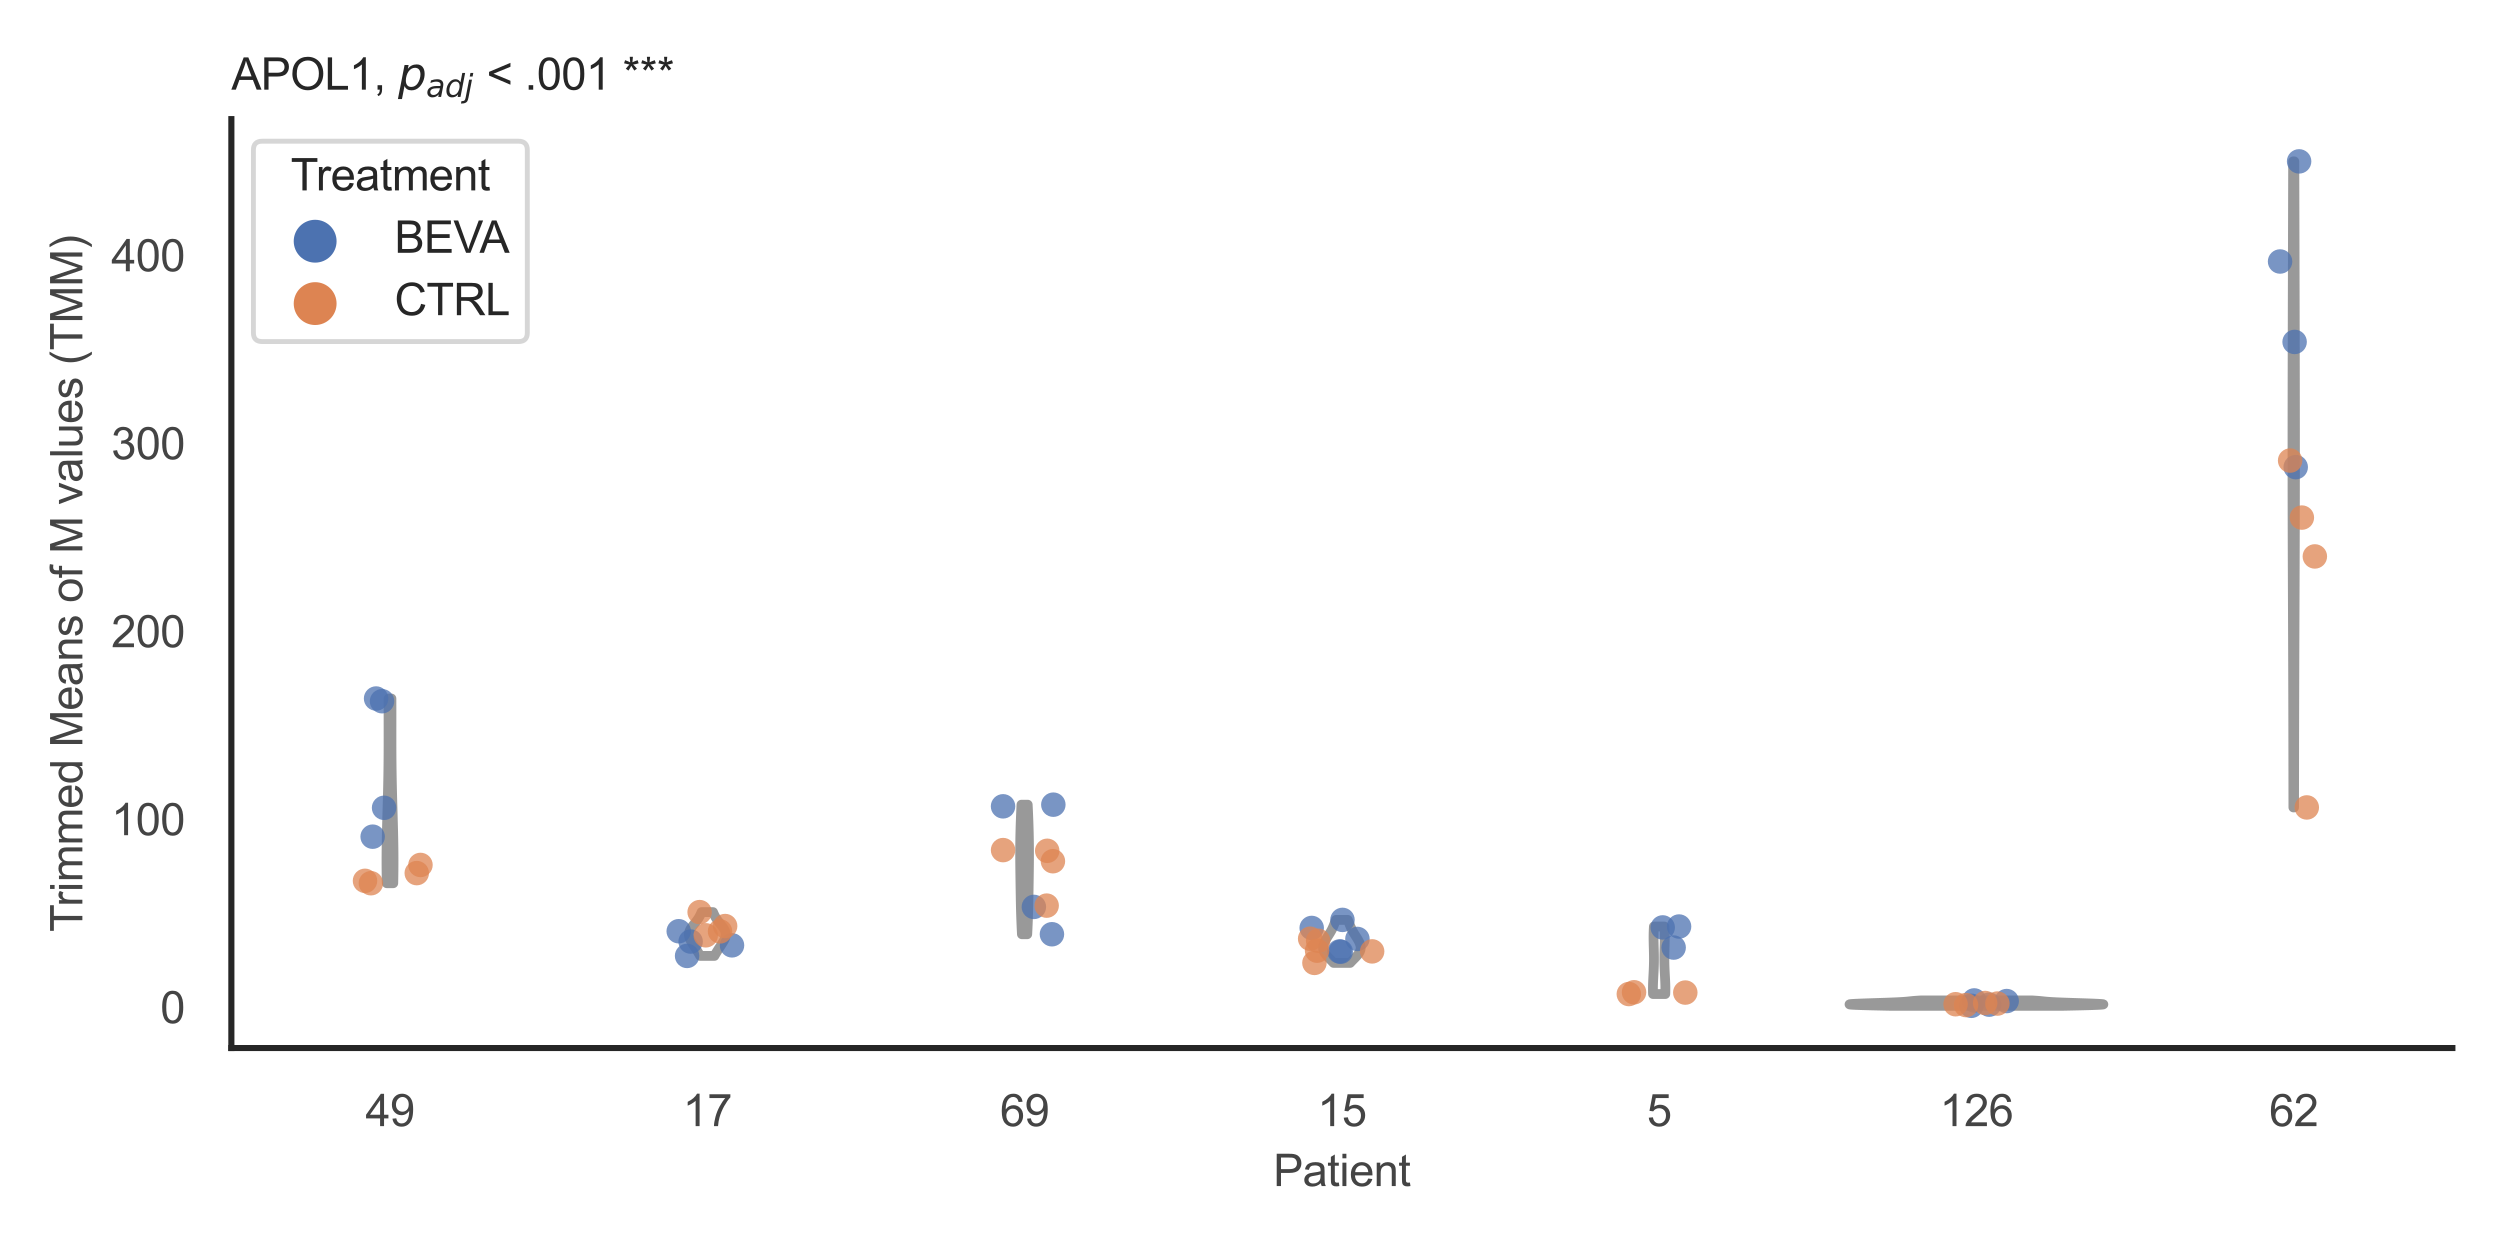 <?xml version="1.0" encoding="utf-8" standalone="no"?>
<!DOCTYPE svg PUBLIC "-//W3C//DTD SVG 1.1//EN"
  "http://www.w3.org/Graphics/SVG/1.1/DTD/svg11.dtd">
<svg xmlns:xlink="http://www.w3.org/1999/xlink" width="510.236pt" height="255.118pt" viewBox="0 0 510.236 255.118" xmlns="http://www.w3.org/2000/svg" version="1.1">
 <defs>
  <style type="text/css">*{stroke-linejoin: round; stroke-linecap: butt}</style>
 </defs>
 <g id="figure_1">
  <g id="patch_1">
   <path d="M 0 255.118 
L 510.236 255.118 
L 510.236 0 
L 0 0 
z
" style="fill: #ffffff"/>
  </g>
  <g id="axes_1">
   <g id="patch_2">
    <path d="M 47.22 213.898 
L 500.516 213.898 
L 500.516 24.32 
L 47.22 24.32 
z
" style="fill: #ffffff"/>
   </g>
   <g id="matplotlib.axis_1">
    <g id="xtick_1">
     <g id="text_1">
      <!-- 49 -->
      <g style="fill: #444444" transform="translate(74.593 229.84)scale(0.09 -0.09)">
       <defs>
        <path id="ArialMT-34" d="M 2069 0 
L 2069 1097 
L 81 1097 
L 81 1613 
L 2172 4581 
L 2631 4581 
L 2631 1613 
L 3250 1613 
L 3250 1097 
L 2631 1097 
L 2631 0 
L 2069 0 
z
M 2069 1613 
L 2069 3678 
L 634 1613 
L 2069 1613 
z
" transform="scale(0.016)"/>
        <path id="ArialMT-39" d="M 350 1059 
L 891 1109 
Q 959 728 1153 556 
Q 1347 384 1650 384 
Q 1909 384 2104 503 
Q 2300 622 2425 820 
Q 2550 1019 2634 1356 
Q 2719 1694 2719 2044 
Q 2719 2081 2716 2156 
Q 2547 1888 2255 1720 
Q 1963 1553 1622 1553 
Q 1053 1553 659 1965 
Q 266 2378 266 3053 
Q 266 3750 677 4175 
Q 1088 4600 1706 4600 
Q 2153 4600 2523 4359 
Q 2894 4119 3086 3673 
Q 3278 3228 3278 2384 
Q 3278 1506 3087 986 
Q 2897 466 2520 194 
Q 2144 -78 1638 -78 
Q 1100 -78 759 220 
Q 419 519 350 1059 
z
M 2653 3081 
Q 2653 3566 2395 3850 
Q 2138 4134 1775 4134 
Q 1400 4134 1122 3828 
Q 844 3522 844 3034 
Q 844 2597 1108 2323 
Q 1372 2050 1759 2050 
Q 2150 2050 2401 2323 
Q 2653 2597 2653 3081 
z
" transform="scale(0.016)"/>
       </defs>
       <use xlink:href="#ArialMT-34"/>
       <use xlink:href="#ArialMT-39" x="55.615"/>
      </g>
     </g>
    </g>
    <g id="xtick_2">
     <g id="text_2">
      <!-- 17 -->
      <g style="fill: #444444" transform="translate(139.35 229.84)scale(0.09 -0.09)">
       <defs>
        <path id="ArialMT-31" d="M 2384 0 
L 1822 0 
L 1822 3584 
Q 1619 3391 1289 3197 
Q 959 3003 697 2906 
L 697 3450 
Q 1169 3672 1522 3987 
Q 1875 4303 2022 4600 
L 2384 4600 
L 2384 0 
z
" transform="scale(0.016)"/>
        <path id="ArialMT-37" d="M 303 3981 
L 303 4522 
L 3269 4522 
L 3269 4084 
Q 2831 3619 2401 2847 
Q 1972 2075 1738 1259 
Q 1569 684 1522 0 
L 944 0 
Q 953 541 1156 1306 
Q 1359 2072 1739 2783 
Q 2119 3494 2547 3981 
L 303 3981 
z
" transform="scale(0.016)"/>
       </defs>
       <use xlink:href="#ArialMT-31"/>
       <use xlink:href="#ArialMT-37" x="55.615"/>
      </g>
     </g>
    </g>
    <g id="xtick_3">
     <g id="text_3">
      <!-- 69 -->
      <g style="fill: #444444" transform="translate(204.107 229.84)scale(0.09 -0.09)">
       <defs>
        <path id="ArialMT-36" d="M 3184 3459 
L 2625 3416 
Q 2550 3747 2413 3897 
Q 2184 4138 1850 4138 
Q 1581 4138 1378 3988 
Q 1113 3794 959 3422 
Q 806 3050 800 2363 
Q 1003 2672 1297 2822 
Q 1591 2972 1913 2972 
Q 2475 2972 2870 2558 
Q 3266 2144 3266 1488 
Q 3266 1056 3080 686 
Q 2894 316 2569 119 
Q 2244 -78 1831 -78 
Q 1128 -78 684 439 
Q 241 956 241 2144 
Q 241 3472 731 4075 
Q 1159 4600 1884 4600 
Q 2425 4600 2770 4297 
Q 3116 3994 3184 3459 
z
M 888 1484 
Q 888 1194 1011 928 
Q 1134 663 1356 523 
Q 1578 384 1822 384 
Q 2178 384 2434 671 
Q 2691 959 2691 1453 
Q 2691 1928 2437 2201 
Q 2184 2475 1800 2475 
Q 1419 2475 1153 2201 
Q 888 1928 888 1484 
z
" transform="scale(0.016)"/>
       </defs>
       <use xlink:href="#ArialMT-36"/>
       <use xlink:href="#ArialMT-39" x="55.615"/>
      </g>
     </g>
    </g>
    <g id="xtick_4">
     <g id="text_4">
      <!-- 15 -->
      <g style="fill: #444444" transform="translate(268.863 229.84)scale(0.09 -0.09)">
       <defs>
        <path id="ArialMT-35" d="M 266 1200 
L 856 1250 
Q 922 819 1161 601 
Q 1400 384 1738 384 
Q 2144 384 2425 690 
Q 2706 997 2706 1503 
Q 2706 1984 2436 2262 
Q 2166 2541 1728 2541 
Q 1456 2541 1237 2417 
Q 1019 2294 894 2097 
L 366 2166 
L 809 4519 
L 3088 4519 
L 3088 3981 
L 1259 3981 
L 1013 2750 
Q 1425 3038 1878 3038 
Q 2478 3038 2890 2622 
Q 3303 2206 3303 1553 
Q 3303 931 2941 478 
Q 2500 -78 1738 -78 
Q 1113 -78 717 272 
Q 322 622 266 1200 
z
" transform="scale(0.016)"/>
       </defs>
       <use xlink:href="#ArialMT-31"/>
       <use xlink:href="#ArialMT-35" x="55.615"/>
      </g>
     </g>
    </g>
    <g id="xtick_5">
     <g id="text_5">
      <!-- 5 -->
      <g style="fill: #444444" transform="translate(336.122 229.84)scale(0.09 -0.09)">
       <use xlink:href="#ArialMT-35"/>
      </g>
     </g>
    </g>
    <g id="xtick_6">
     <g id="text_6">
      <!-- 126 -->
      <g style="fill: #444444" transform="translate(395.874 229.84)scale(0.09 -0.09)">
       <defs>
        <path id="ArialMT-32" d="M 3222 541 
L 3222 0 
L 194 0 
Q 188 203 259 391 
Q 375 700 629 1000 
Q 884 1300 1366 1694 
Q 2113 2306 2375 2664 
Q 2638 3022 2638 3341 
Q 2638 3675 2398 3904 
Q 2159 4134 1775 4134 
Q 1369 4134 1125 3890 
Q 881 3647 878 3216 
L 300 3275 
Q 359 3922 746 4261 
Q 1134 4600 1788 4600 
Q 2447 4600 2831 4234 
Q 3216 3869 3216 3328 
Q 3216 3053 3103 2787 
Q 2991 2522 2730 2228 
Q 2469 1934 1863 1422 
Q 1356 997 1212 845 
Q 1069 694 975 541 
L 3222 541 
z
" transform="scale(0.016)"/>
       </defs>
       <use xlink:href="#ArialMT-31"/>
       <use xlink:href="#ArialMT-32" x="55.615"/>
       <use xlink:href="#ArialMT-36" x="111.23"/>
      </g>
     </g>
    </g>
    <g id="xtick_7">
     <g id="text_7">
      <!-- 62 -->
      <g style="fill: #444444" transform="translate(463.133 229.84)scale(0.09 -0.09)">
       <use xlink:href="#ArialMT-36"/>
       <use xlink:href="#ArialMT-32" x="55.615"/>
      </g>
     </g>
    </g>
    <g id="text_8">
     <!-- Patient -->
     <g style="fill: #444444" transform="translate(259.859 242.071)scale(0.09 -0.09)">
      <defs>
       <path id="ArialMT-50" d="M 494 0 
L 494 4581 
L 2222 4581 
Q 2678 4581 2919 4538 
Q 3256 4481 3484 4323 
Q 3713 4166 3852 3881 
Q 3991 3597 3991 3256 
Q 3991 2672 3619 2267 
Q 3247 1863 2275 1863 
L 1100 1863 
L 1100 0 
L 494 0 
z
M 1100 2403 
L 2284 2403 
Q 2872 2403 3119 2622 
Q 3366 2841 3366 3238 
Q 3366 3525 3220 3729 
Q 3075 3934 2838 4000 
Q 2684 4041 2272 4041 
L 1100 4041 
L 1100 2403 
z
" transform="scale(0.016)"/>
       <path id="ArialMT-61" d="M 2588 409 
Q 2275 144 1986 34 
Q 1697 -75 1366 -75 
Q 819 -75 525 192 
Q 231 459 231 875 
Q 231 1119 342 1320 
Q 453 1522 633 1644 
Q 813 1766 1038 1828 
Q 1203 1872 1538 1913 
Q 2219 1994 2541 2106 
Q 2544 2222 2544 2253 
Q 2544 2597 2384 2738 
Q 2169 2928 1744 2928 
Q 1347 2928 1158 2789 
Q 969 2650 878 2297 
L 328 2372 
Q 403 2725 575 2942 
Q 747 3159 1072 3276 
Q 1397 3394 1825 3394 
Q 2250 3394 2515 3294 
Q 2781 3194 2906 3042 
Q 3031 2891 3081 2659 
Q 3109 2516 3109 2141 
L 3109 1391 
Q 3109 606 3145 398 
Q 3181 191 3288 0 
L 2700 0 
Q 2613 175 2588 409 
z
M 2541 1666 
Q 2234 1541 1622 1453 
Q 1275 1403 1131 1340 
Q 988 1278 909 1158 
Q 831 1038 831 891 
Q 831 666 1001 516 
Q 1172 366 1500 366 
Q 1825 366 2078 508 
Q 2331 650 2450 897 
Q 2541 1088 2541 1459 
L 2541 1666 
z
" transform="scale(0.016)"/>
       <path id="ArialMT-74" d="M 1650 503 
L 1731 6 
Q 1494 -44 1306 -44 
Q 1000 -44 831 53 
Q 663 150 594 308 
Q 525 466 525 972 
L 525 2881 
L 113 2881 
L 113 3319 
L 525 3319 
L 525 4141 
L 1084 4478 
L 1084 3319 
L 1650 3319 
L 1650 2881 
L 1084 2881 
L 1084 941 
Q 1084 700 1114 631 
Q 1144 563 1211 522 
Q 1278 481 1403 481 
Q 1497 481 1650 503 
z
" transform="scale(0.016)"/>
       <path id="ArialMT-69" d="M 425 3934 
L 425 4581 
L 988 4581 
L 988 3934 
L 425 3934 
z
M 425 0 
L 425 3319 
L 988 3319 
L 988 0 
L 425 0 
z
" transform="scale(0.016)"/>
       <path id="ArialMT-65" d="M 2694 1069 
L 3275 997 
Q 3138 488 2766 206 
Q 2394 -75 1816 -75 
Q 1088 -75 661 373 
Q 234 822 234 1631 
Q 234 2469 665 2931 
Q 1097 3394 1784 3394 
Q 2450 3394 2872 2941 
Q 3294 2488 3294 1666 
Q 3294 1616 3291 1516 
L 816 1516 
Q 847 969 1125 678 
Q 1403 388 1819 388 
Q 2128 388 2347 550 
Q 2566 713 2694 1069 
z
M 847 1978 
L 2700 1978 
Q 2663 2397 2488 2606 
Q 2219 2931 1791 2931 
Q 1403 2931 1139 2672 
Q 875 2413 847 1978 
z
" transform="scale(0.016)"/>
       <path id="ArialMT-6e" d="M 422 0 
L 422 3319 
L 928 3319 
L 928 2847 
Q 1294 3394 1984 3394 
Q 2284 3394 2536 3286 
Q 2788 3178 2913 3003 
Q 3038 2828 3088 2588 
Q 3119 2431 3119 2041 
L 3119 0 
L 2556 0 
L 2556 2019 
Q 2556 2363 2490 2533 
Q 2425 2703 2258 2804 
Q 2091 2906 1866 2906 
Q 1506 2906 1245 2678 
Q 984 2450 984 1813 
L 984 0 
L 422 0 
z
" transform="scale(0.016)"/>
      </defs>
      <use xlink:href="#ArialMT-50"/>
      <use xlink:href="#ArialMT-61" x="66.699"/>
      <use xlink:href="#ArialMT-74" x="122.314"/>
      <use xlink:href="#ArialMT-69" x="150.098"/>
      <use xlink:href="#ArialMT-65" x="172.314"/>
      <use xlink:href="#ArialMT-6e" x="227.93"/>
      <use xlink:href="#ArialMT-74" x="283.545"/>
     </g>
    </g>
   </g>
   <g id="matplotlib.axis_2">
    <g id="ytick_1">
     <g id="text_9">
      <!-- 0 -->
      <g style="fill: #444444" transform="translate(32.715 208.822)scale(0.09 -0.09)">
       <defs>
        <path id="ArialMT-30" d="M 266 2259 
Q 266 3072 433 3567 
Q 600 4063 929 4331 
Q 1259 4600 1759 4600 
Q 2128 4600 2406 4451 
Q 2684 4303 2865 4023 
Q 3047 3744 3150 3342 
Q 3253 2941 3253 2259 
Q 3253 1453 3087 958 
Q 2922 463 2592 192 
Q 2263 -78 1759 -78 
Q 1097 -78 719 397 
Q 266 969 266 2259 
z
M 844 2259 
Q 844 1131 1108 757 
Q 1372 384 1759 384 
Q 2147 384 2411 759 
Q 2675 1134 2675 2259 
Q 2675 3391 2411 3762 
Q 2147 4134 1753 4134 
Q 1366 4134 1134 3806 
Q 844 3388 844 2259 
z
" transform="scale(0.016)"/>
       </defs>
       <use xlink:href="#ArialMT-30"/>
      </g>
     </g>
    </g>
    <g id="ytick_2">
     <g id="text_10">
      <!-- 100 -->
      <g style="fill: #444444" transform="translate(22.705 170.457)scale(0.09 -0.09)">
       <use xlink:href="#ArialMT-31"/>
       <use xlink:href="#ArialMT-30" x="55.615"/>
       <use xlink:href="#ArialMT-30" x="111.23"/>
      </g>
     </g>
    </g>
    <g id="ytick_3">
     <g id="text_11">
      <!-- 200 -->
      <g style="fill: #444444" transform="translate(22.705 132.093)scale(0.09 -0.09)">
       <use xlink:href="#ArialMT-32"/>
       <use xlink:href="#ArialMT-30" x="55.615"/>
       <use xlink:href="#ArialMT-30" x="111.23"/>
      </g>
     </g>
    </g>
    <g id="ytick_4">
     <g id="text_12">
      <!-- 300 -->
      <g style="fill: #444444" transform="translate(22.705 93.728)scale(0.09 -0.09)">
       <defs>
        <path id="ArialMT-33" d="M 269 1209 
L 831 1284 
Q 928 806 1161 595 
Q 1394 384 1728 384 
Q 2125 384 2398 659 
Q 2672 934 2672 1341 
Q 2672 1728 2419 1979 
Q 2166 2231 1775 2231 
Q 1616 2231 1378 2169 
L 1441 2663 
Q 1497 2656 1531 2656 
Q 1891 2656 2178 2843 
Q 2466 3031 2466 3422 
Q 2466 3731 2256 3934 
Q 2047 4138 1716 4138 
Q 1388 4138 1169 3931 
Q 950 3725 888 3313 
L 325 3413 
Q 428 3978 793 4289 
Q 1159 4600 1703 4600 
Q 2078 4600 2393 4439 
Q 2709 4278 2876 4000 
Q 3044 3722 3044 3409 
Q 3044 3113 2884 2869 
Q 2725 2625 2413 2481 
Q 2819 2388 3044 2092 
Q 3269 1797 3269 1353 
Q 3269 753 2831 336 
Q 2394 -81 1725 -81 
Q 1122 -81 723 278 
Q 325 638 269 1209 
z
" transform="scale(0.016)"/>
       </defs>
       <use xlink:href="#ArialMT-33"/>
       <use xlink:href="#ArialMT-30" x="55.615"/>
       <use xlink:href="#ArialMT-30" x="111.23"/>
      </g>
     </g>
    </g>
    <g id="ytick_5">
     <g id="text_13">
      <!-- 400 -->
      <g style="fill: #444444" transform="translate(22.705 55.363)scale(0.09 -0.09)">
       <use xlink:href="#ArialMT-34"/>
       <use xlink:href="#ArialMT-30" x="55.615"/>
       <use xlink:href="#ArialMT-30" x="111.23"/>
      </g>
     </g>
    </g>
    <g id="text_14">
     <!-- Trimmed Means of M values (TMM) -->
     <g style="fill: #444444" transform="translate(16.811 190.195)rotate(-90)scale(0.09 -0.09)">
      <defs>
       <path id="ArialMT-54" d="M 1659 0 
L 1659 4041 
L 150 4041 
L 150 4581 
L 3781 4581 
L 3781 4041 
L 2266 4041 
L 2266 0 
L 1659 0 
z
" transform="scale(0.016)"/>
       <path id="ArialMT-72" d="M 416 0 
L 416 3319 
L 922 3319 
L 922 2816 
Q 1116 3169 1280 3281 
Q 1444 3394 1641 3394 
Q 1925 3394 2219 3213 
L 2025 2691 
Q 1819 2813 1613 2813 
Q 1428 2813 1281 2702 
Q 1134 2591 1072 2394 
Q 978 2094 978 1738 
L 978 0 
L 416 0 
z
" transform="scale(0.016)"/>
       <path id="ArialMT-6d" d="M 422 0 
L 422 3319 
L 925 3319 
L 925 2853 
Q 1081 3097 1340 3245 
Q 1600 3394 1931 3394 
Q 2300 3394 2536 3241 
Q 2772 3088 2869 2813 
Q 3263 3394 3894 3394 
Q 4388 3394 4653 3120 
Q 4919 2847 4919 2278 
L 4919 0 
L 4359 0 
L 4359 2091 
Q 4359 2428 4304 2576 
Q 4250 2725 4106 2815 
Q 3963 2906 3769 2906 
Q 3419 2906 3187 2673 
Q 2956 2441 2956 1928 
L 2956 0 
L 2394 0 
L 2394 2156 
Q 2394 2531 2256 2718 
Q 2119 2906 1806 2906 
Q 1569 2906 1367 2781 
Q 1166 2656 1075 2415 
Q 984 2175 984 1722 
L 984 0 
L 422 0 
z
" transform="scale(0.016)"/>
       <path id="ArialMT-64" d="M 2575 0 
L 2575 419 
Q 2259 -75 1647 -75 
Q 1250 -75 917 144 
Q 584 363 401 755 
Q 219 1147 219 1656 
Q 219 2153 384 2558 
Q 550 2963 881 3178 
Q 1213 3394 1622 3394 
Q 1922 3394 2156 3267 
Q 2391 3141 2538 2938 
L 2538 4581 
L 3097 4581 
L 3097 0 
L 2575 0 
z
M 797 1656 
Q 797 1019 1065 703 
Q 1334 388 1700 388 
Q 2069 388 2326 689 
Q 2584 991 2584 1609 
Q 2584 2291 2321 2609 
Q 2059 2928 1675 2928 
Q 1300 2928 1048 2622 
Q 797 2316 797 1656 
z
" transform="scale(0.016)"/>
       <path id="ArialMT-20" transform="scale(0.016)"/>
       <path id="ArialMT-4d" d="M 475 0 
L 475 4581 
L 1388 4581 
L 2472 1338 
Q 2622 884 2691 659 
Q 2769 909 2934 1394 
L 4031 4581 
L 4847 4581 
L 4847 0 
L 4263 0 
L 4263 3834 
L 2931 0 
L 2384 0 
L 1059 3900 
L 1059 0 
L 475 0 
z
" transform="scale(0.016)"/>
       <path id="ArialMT-73" d="M 197 991 
L 753 1078 
Q 800 744 1014 566 
Q 1228 388 1613 388 
Q 2000 388 2187 545 
Q 2375 703 2375 916 
Q 2375 1106 2209 1216 
Q 2094 1291 1634 1406 
Q 1016 1563 777 1677 
Q 538 1791 414 1992 
Q 291 2194 291 2438 
Q 291 2659 392 2848 
Q 494 3038 669 3163 
Q 800 3259 1026 3326 
Q 1253 3394 1513 3394 
Q 1903 3394 2198 3281 
Q 2494 3169 2634 2976 
Q 2775 2784 2828 2463 
L 2278 2388 
Q 2241 2644 2061 2787 
Q 1881 2931 1553 2931 
Q 1166 2931 1000 2803 
Q 834 2675 834 2503 
Q 834 2394 903 2306 
Q 972 2216 1119 2156 
Q 1203 2125 1616 2013 
Q 2213 1853 2448 1751 
Q 2684 1650 2818 1456 
Q 2953 1263 2953 975 
Q 2953 694 2789 445 
Q 2625 197 2315 61 
Q 2006 -75 1616 -75 
Q 969 -75 630 194 
Q 291 463 197 991 
z
" transform="scale(0.016)"/>
       <path id="ArialMT-6f" d="M 213 1659 
Q 213 2581 725 3025 
Q 1153 3394 1769 3394 
Q 2453 3394 2887 2945 
Q 3322 2497 3322 1706 
Q 3322 1066 3130 698 
Q 2938 331 2570 128 
Q 2203 -75 1769 -75 
Q 1072 -75 642 372 
Q 213 819 213 1659 
z
M 791 1659 
Q 791 1022 1069 705 
Q 1347 388 1769 388 
Q 2188 388 2466 706 
Q 2744 1025 2744 1678 
Q 2744 2294 2464 2611 
Q 2184 2928 1769 2928 
Q 1347 2928 1069 2612 
Q 791 2297 791 1659 
z
" transform="scale(0.016)"/>
       <path id="ArialMT-66" d="M 556 0 
L 556 2881 
L 59 2881 
L 59 3319 
L 556 3319 
L 556 3672 
Q 556 4006 616 4169 
Q 697 4388 901 4523 
Q 1106 4659 1475 4659 
Q 1713 4659 2000 4603 
L 1916 4113 
Q 1741 4144 1584 4144 
Q 1328 4144 1222 4034 
Q 1116 3925 1116 3625 
L 1116 3319 
L 1763 3319 
L 1763 2881 
L 1116 2881 
L 1116 0 
L 556 0 
z
" transform="scale(0.016)"/>
       <path id="ArialMT-76" d="M 1344 0 
L 81 3319 
L 675 3319 
L 1388 1331 
Q 1503 1009 1600 663 
Q 1675 925 1809 1294 
L 2547 3319 
L 3125 3319 
L 1869 0 
L 1344 0 
z
" transform="scale(0.016)"/>
       <path id="ArialMT-6c" d="M 409 0 
L 409 4581 
L 972 4581 
L 972 0 
L 409 0 
z
" transform="scale(0.016)"/>
       <path id="ArialMT-75" d="M 2597 0 
L 2597 488 
Q 2209 -75 1544 -75 
Q 1250 -75 995 37 
Q 741 150 617 320 
Q 494 491 444 738 
Q 409 903 409 1263 
L 409 3319 
L 972 3319 
L 972 1478 
Q 972 1038 1006 884 
Q 1059 663 1231 536 
Q 1403 409 1656 409 
Q 1909 409 2131 539 
Q 2353 669 2445 892 
Q 2538 1116 2538 1541 
L 2538 3319 
L 3100 3319 
L 3100 0 
L 2597 0 
z
" transform="scale(0.016)"/>
       <path id="ArialMT-28" d="M 1497 -1347 
Q 1031 -759 709 28 
Q 388 816 388 1659 
Q 388 2403 628 3084 
Q 909 3875 1497 4659 
L 1900 4659 
Q 1522 4009 1400 3731 
Q 1209 3300 1100 2831 
Q 966 2247 966 1656 
Q 966 153 1900 -1347 
L 1497 -1347 
z
" transform="scale(0.016)"/>
       <path id="ArialMT-29" d="M 791 -1347 
L 388 -1347 
Q 1322 153 1322 1656 
Q 1322 2244 1188 2822 
Q 1081 3291 891 3722 
Q 769 4003 388 4659 
L 791 4659 
Q 1378 3875 1659 3084 
Q 1900 2403 1900 1659 
Q 1900 816 1576 28 
Q 1253 -759 791 -1347 
z
" transform="scale(0.016)"/>
      </defs>
      <use xlink:href="#ArialMT-54"/>
      <use xlink:href="#ArialMT-72" x="57.334"/>
      <use xlink:href="#ArialMT-69" x="90.635"/>
      <use xlink:href="#ArialMT-6d" x="112.852"/>
      <use xlink:href="#ArialMT-6d" x="196.152"/>
      <use xlink:href="#ArialMT-65" x="279.453"/>
      <use xlink:href="#ArialMT-64" x="335.068"/>
      <use xlink:href="#ArialMT-20" x="390.684"/>
      <use xlink:href="#ArialMT-4d" x="418.467"/>
      <use xlink:href="#ArialMT-65" x="501.768"/>
      <use xlink:href="#ArialMT-61" x="557.383"/>
      <use xlink:href="#ArialMT-6e" x="612.998"/>
      <use xlink:href="#ArialMT-73" x="668.613"/>
      <use xlink:href="#ArialMT-20" x="718.613"/>
      <use xlink:href="#ArialMT-6f" x="746.396"/>
      <use xlink:href="#ArialMT-66" x="802.012"/>
      <use xlink:href="#ArialMT-20" x="829.795"/>
      <use xlink:href="#ArialMT-4d" x="857.578"/>
      <use xlink:href="#ArialMT-20" x="940.879"/>
      <use xlink:href="#ArialMT-76" x="968.662"/>
      <use xlink:href="#ArialMT-61" x="1018.662"/>
      <use xlink:href="#ArialMT-6c" x="1074.277"/>
      <use xlink:href="#ArialMT-75" x="1096.494"/>
      <use xlink:href="#ArialMT-65" x="1152.109"/>
      <use xlink:href="#ArialMT-73" x="1207.725"/>
      <use xlink:href="#ArialMT-20" x="1257.725"/>
      <use xlink:href="#ArialMT-28" x="1285.508"/>
      <use xlink:href="#ArialMT-54" x="1318.809"/>
      <use xlink:href="#ArialMT-4d" x="1379.893"/>
      <use xlink:href="#ArialMT-4d" x="1463.193"/>
      <use xlink:href="#ArialMT-29" x="1546.494"/>
     </g>
    </g>
   </g>
   <g id="PolyCollection_1">
    <defs>
     <path id="mc8eeb1946b" d="M 80.262 -74.858 
L 78.935 -74.858 
L 78.927 -75.239 
L 78.92 -75.62 
L 78.913 -76 
L 78.907 -76.381 
L 78.902 -76.762 
L 78.897 -77.143 
L 78.893 -77.523 
L 78.89 -77.904 
L 78.887 -78.285 
L 78.885 -78.666 
L 78.884 -79.047 
L 78.884 -79.427 
L 78.884 -79.808 
L 78.885 -80.189 
L 78.887 -80.57 
L 78.89 -80.95 
L 78.893 -81.331 
L 78.897 -81.712 
L 78.901 -82.093 
L 78.906 -82.473 
L 78.912 -82.854 
L 78.918 -83.235 
L 78.924 -83.616 
L 78.932 -83.996 
L 78.939 -84.377 
L 78.947 -84.758 
L 78.956 -85.139 
L 78.965 -85.519 
L 78.974 -85.9 
L 78.984 -86.281 
L 78.994 -86.662 
L 79.004 -87.042 
L 79.014 -87.423 
L 79.025 -87.804 
L 79.035 -88.185 
L 79.046 -88.566 
L 79.057 -88.946 
L 79.068 -89.327 
L 79.079 -89.708 
L 79.09 -90.089 
L 79.101 -90.469 
L 79.112 -90.85 
L 79.122 -91.231 
L 79.133 -91.612 
L 79.143 -91.992 
L 79.153 -92.373 
L 79.163 -92.754 
L 79.173 -93.135 
L 79.183 -93.515 
L 79.192 -93.896 
L 79.201 -94.277 
L 79.209 -94.658 
L 79.217 -95.038 
L 79.225 -95.419 
L 79.233 -95.8 
L 79.24 -96.181 
L 79.247 -96.561 
L 79.253 -96.942 
L 79.259 -97.323 
L 79.264 -97.704 
L 79.27 -98.085 
L 79.274 -98.465 
L 79.279 -98.846 
L 79.283 -99.227 
L 79.287 -99.608 
L 79.29 -99.988 
L 79.293 -100.369 
L 79.295 -100.75 
L 79.298 -101.131 
L 79.299 -101.511 
L 79.301 -101.892 
L 79.302 -102.273 
L 79.303 -102.654 
L 79.304 -103.034 
L 79.305 -103.415 
L 79.305 -103.796 
L 79.305 -104.177 
L 79.306 -104.557 
L 79.305 -104.938 
L 79.305 -105.319 
L 79.305 -105.7 
L 79.305 -106.08 
L 79.304 -106.461 
L 79.304 -106.842 
L 79.303 -107.223 
L 79.303 -107.604 
L 79.303 -107.984 
L 79.303 -108.365 
L 79.302 -108.746 
L 79.302 -109.127 
L 79.302 -109.507 
L 79.303 -109.888 
L 79.303 -110.269 
L 79.304 -110.65 
L 79.305 -111.03 
L 79.306 -111.411 
L 79.307 -111.792 
L 79.308 -112.173 
L 79.31 -112.553 
L 79.887 -112.553 
L 79.887 -112.553 
L 79.888 -112.173 
L 79.89 -111.792 
L 79.891 -111.411 
L 79.892 -111.03 
L 79.893 -110.65 
L 79.893 -110.269 
L 79.894 -109.888 
L 79.894 -109.507 
L 79.894 -109.127 
L 79.894 -108.746 
L 79.894 -108.365 
L 79.894 -107.984 
L 79.894 -107.604 
L 79.893 -107.223 
L 79.893 -106.842 
L 79.892 -106.461 
L 79.892 -106.08 
L 79.892 -105.7 
L 79.891 -105.319 
L 79.891 -104.938 
L 79.891 -104.557 
L 79.891 -104.177 
L 79.891 -103.796 
L 79.892 -103.415 
L 79.892 -103.034 
L 79.893 -102.654 
L 79.894 -102.273 
L 79.896 -101.892 
L 79.897 -101.511 
L 79.899 -101.131 
L 79.901 -100.75 
L 79.904 -100.369 
L 79.907 -99.988 
L 79.91 -99.608 
L 79.914 -99.227 
L 79.918 -98.846 
L 79.922 -98.465 
L 79.927 -98.085 
L 79.932 -97.704 
L 79.938 -97.323 
L 79.944 -96.942 
L 79.95 -96.561 
L 79.957 -96.181 
L 79.964 -95.8 
L 79.971 -95.419 
L 79.979 -95.038 
L 79.988 -94.658 
L 79.996 -94.277 
L 80.005 -93.896 
L 80.014 -93.515 
L 80.024 -93.135 
L 80.033 -92.754 
L 80.043 -92.373 
L 80.053 -91.992 
L 80.064 -91.612 
L 80.074 -91.231 
L 80.085 -90.85 
L 80.096 -90.469 
L 80.107 -90.089 
L 80.118 -89.708 
L 80.129 -89.327 
L 80.139 -88.946 
L 80.15 -88.566 
L 80.161 -88.185 
L 80.172 -87.804 
L 80.182 -87.423 
L 80.193 -87.042 
L 80.203 -86.662 
L 80.213 -86.281 
L 80.222 -85.9 
L 80.232 -85.519 
L 80.241 -85.139 
L 80.249 -84.758 
L 80.257 -84.377 
L 80.265 -83.996 
L 80.272 -83.616 
L 80.279 -83.235 
L 80.285 -82.854 
L 80.291 -82.473 
L 80.296 -82.093 
L 80.3 -81.712 
L 80.304 -81.331 
L 80.307 -80.95 
L 80.309 -80.57 
L 80.311 -80.189 
L 80.312 -79.808 
L 80.313 -79.427 
L 80.312 -79.047 
L 80.311 -78.666 
L 80.309 -78.285 
L 80.307 -77.904 
L 80.304 -77.523 
L 80.3 -77.143 
L 80.295 -76.762 
L 80.29 -76.381 
L 80.284 -76 
L 80.277 -75.62 
L 80.27 -75.239 
L 80.262 -74.858 
z
" style="stroke: #999999; stroke-width: 2"/>
    </defs>
    <g clip-path="url(#pcff554575b)">
     <use xlink:href="#mc8eeb1946b" x="0" y="255.118" style="fill: #ffffff; stroke: #999999; stroke-width: 2"/>
    </g>
   </g>
   <g id="PolyCollection_2">
    <defs>
     <path id="m172d7dd61e" d="M 145.806 -60.022 
L 142.904 -60.022 
L 142.853 -60.112 
L 142.802 -60.202 
L 142.75 -60.292 
L 142.697 -60.383 
L 142.644 -60.473 
L 142.591 -60.563 
L 142.537 -60.654 
L 142.483 -60.744 
L 142.428 -60.834 
L 142.373 -60.925 
L 142.317 -61.015 
L 142.26 -61.105 
L 142.203 -61.195 
L 142.146 -61.286 
L 142.088 -61.376 
L 142.03 -61.466 
L 141.971 -61.557 
L 141.912 -61.647 
L 141.852 -61.737 
L 141.793 -61.827 
L 141.733 -61.918 
L 141.673 -62.008 
L 141.614 -62.098 
L 141.554 -62.189 
L 141.495 -62.279 
L 141.436 -62.369 
L 141.378 -62.459 
L 141.32 -62.55 
L 141.263 -62.64 
L 141.207 -62.73 
L 141.153 -62.821 
L 141.099 -62.911 
L 141.048 -63.001 
L 140.998 -63.092 
L 140.95 -63.182 
L 140.904 -63.272 
L 140.86 -63.362 
L 140.82 -63.453 
L 140.781 -63.543 
L 140.746 -63.633 
L 140.714 -63.724 
L 140.686 -63.814 
L 140.661 -63.904 
L 140.64 -63.994 
L 140.622 -64.085 
L 140.609 -64.175 
L 140.6 -64.265 
L 140.595 -64.356 
L 140.595 -64.446 
L 140.6 -64.536 
L 140.608 -64.626 
L 140.622 -64.717 
L 140.64 -64.807 
L 140.662 -64.897 
L 140.689 -64.988 
L 140.721 -65.078 
L 140.757 -65.168 
L 140.797 -65.259 
L 140.841 -65.349 
L 140.889 -65.439 
L 140.94 -65.529 
L 140.995 -65.62 
L 141.053 -65.71 
L 141.114 -65.8 
L 141.178 -65.891 
L 141.244 -65.981 
L 141.312 -66.071 
L 141.381 -66.161 
L 141.452 -66.252 
L 141.524 -66.342 
L 141.597 -66.432 
L 141.67 -66.523 
L 141.743 -66.613 
L 141.816 -66.703 
L 141.889 -66.793 
L 141.961 -66.884 
L 142.031 -66.974 
L 142.101 -67.064 
L 142.17 -67.155 
L 142.237 -67.245 
L 142.302 -67.335 
L 142.365 -67.426 
L 142.427 -67.516 
L 142.487 -67.606 
L 142.545 -67.696 
L 142.601 -67.787 
L 142.655 -67.877 
L 142.707 -67.967 
L 142.757 -68.058 
L 142.806 -68.148 
L 142.853 -68.238 
L 142.898 -68.328 
L 142.942 -68.419 
L 142.984 -68.509 
L 143.026 -68.599 
L 143.066 -68.69 
L 143.105 -68.78 
L 143.143 -68.87 
L 143.18 -68.96 
L 145.529 -68.96 
L 145.529 -68.96 
L 145.567 -68.87 
L 145.605 -68.78 
L 145.644 -68.69 
L 145.684 -68.599 
L 145.725 -68.509 
L 145.768 -68.419 
L 145.812 -68.328 
L 145.857 -68.238 
L 145.904 -68.148 
L 145.953 -68.058 
L 146.003 -67.967 
L 146.055 -67.877 
L 146.109 -67.787 
L 146.165 -67.696 
L 146.223 -67.606 
L 146.283 -67.516 
L 146.344 -67.426 
L 146.408 -67.335 
L 146.473 -67.245 
L 146.54 -67.155 
L 146.609 -67.064 
L 146.678 -66.974 
L 146.749 -66.884 
L 146.821 -66.793 
L 146.894 -66.703 
L 146.967 -66.613 
L 147.04 -66.523 
L 147.113 -66.432 
L 147.186 -66.342 
L 147.258 -66.252 
L 147.328 -66.161 
L 147.398 -66.071 
L 147.466 -65.981 
L 147.532 -65.891 
L 147.595 -65.8 
L 147.656 -65.71 
L 147.715 -65.62 
L 147.77 -65.529 
L 147.821 -65.439 
L 147.869 -65.349 
L 147.913 -65.259 
L 147.953 -65.168 
L 147.989 -65.078 
L 148.02 -64.988 
L 148.048 -64.897 
L 148.07 -64.807 
L 148.088 -64.717 
L 148.101 -64.626 
L 148.11 -64.536 
L 148.115 -64.446 
L 148.114 -64.356 
L 148.11 -64.265 
L 148.101 -64.175 
L 148.087 -64.085 
L 148.07 -63.994 
L 148.049 -63.904 
L 148.024 -63.814 
L 147.995 -63.724 
L 147.964 -63.633 
L 147.928 -63.543 
L 147.89 -63.453 
L 147.849 -63.362 
L 147.806 -63.272 
L 147.76 -63.182 
L 147.712 -63.092 
L 147.662 -63.001 
L 147.61 -62.911 
L 147.557 -62.821 
L 147.503 -62.73 
L 147.447 -62.64 
L 147.39 -62.55 
L 147.332 -62.459 
L 147.274 -62.369 
L 147.215 -62.279 
L 147.156 -62.189 
L 147.096 -62.098 
L 147.036 -62.008 
L 146.977 -61.918 
L 146.917 -61.827 
L 146.857 -61.737 
L 146.798 -61.647 
L 146.739 -61.557 
L 146.68 -61.466 
L 146.622 -61.376 
L 146.564 -61.286 
L 146.507 -61.195 
L 146.45 -61.105 
L 146.393 -61.015 
L 146.337 -60.925 
L 146.282 -60.834 
L 146.227 -60.744 
L 146.173 -60.654 
L 146.119 -60.563 
L 146.065 -60.473 
L 146.012 -60.383 
L 145.96 -60.292 
L 145.908 -60.202 
L 145.857 -60.112 
L 145.806 -60.022 
z
" style="stroke: #999999; stroke-width: 2"/>
    </defs>
    <g clip-path="url(#pcff554575b)">
     <use xlink:href="#m172d7dd61e" x="0" y="255.118" style="fill: #ffffff; stroke: #999999; stroke-width: 2"/>
    </g>
   </g>
   <g id="PolyCollection_3">
    <defs>
     <path id="mc613bdc03c" d="M 209.653 -64.443 
L 208.57 -64.443 
L 208.556 -64.71 
L 208.543 -64.978 
L 208.53 -65.245 
L 208.517 -65.512 
L 208.504 -65.779 
L 208.492 -66.046 
L 208.48 -66.313 
L 208.469 -66.58 
L 208.458 -66.847 
L 208.447 -67.115 
L 208.437 -67.382 
L 208.427 -67.649 
L 208.418 -67.916 
L 208.409 -68.183 
L 208.4 -68.45 
L 208.392 -68.717 
L 208.384 -68.984 
L 208.377 -69.252 
L 208.37 -69.519 
L 208.363 -69.786 
L 208.356 -70.053 
L 208.35 -70.32 
L 208.344 -70.587 
L 208.339 -70.854 
L 208.333 -71.121 
L 208.328 -71.389 
L 208.323 -71.656 
L 208.318 -71.923 
L 208.314 -72.19 
L 208.309 -72.457 
L 208.305 -72.724 
L 208.301 -72.991 
L 208.296 -73.258 
L 208.292 -73.526 
L 208.288 -73.793 
L 208.284 -74.06 
L 208.28 -74.327 
L 208.276 -74.594 
L 208.272 -74.861 
L 208.268 -75.128 
L 208.264 -75.395 
L 208.26 -75.663 
L 208.256 -75.93 
L 208.252 -76.197 
L 208.249 -76.464 
L 208.245 -76.731 
L 208.241 -76.998 
L 208.238 -77.265 
L 208.234 -77.532 
L 208.231 -77.8 
L 208.228 -78.067 
L 208.225 -78.334 
L 208.223 -78.601 
L 208.22 -78.868 
L 208.218 -79.135 
L 208.216 -79.402 
L 208.214 -79.67 
L 208.213 -79.937 
L 208.212 -80.204 
L 208.211 -80.471 
L 208.211 -80.738 
L 208.211 -81.005 
L 208.211 -81.272 
L 208.212 -81.539 
L 208.213 -81.807 
L 208.214 -82.074 
L 208.216 -82.341 
L 208.219 -82.608 
L 208.221 -82.875 
L 208.224 -83.142 
L 208.228 -83.409 
L 208.232 -83.676 
L 208.236 -83.944 
L 208.241 -84.211 
L 208.246 -84.478 
L 208.252 -84.745 
L 208.258 -85.012 
L 208.264 -85.279 
L 208.271 -85.546 
L 208.278 -85.813 
L 208.285 -86.081 
L 208.293 -86.348 
L 208.301 -86.615 
L 208.31 -86.882 
L 208.318 -87.149 
L 208.328 -87.416 
L 208.337 -87.683 
L 208.347 -87.95 
L 208.357 -88.218 
L 208.368 -88.485 
L 208.378 -88.752 
L 208.39 -89.019 
L 208.401 -89.286 
L 208.413 -89.553 
L 208.425 -89.82 
L 208.437 -90.087 
L 208.45 -90.355 
L 208.463 -90.622 
L 208.476 -90.889 
L 209.747 -90.889 
L 209.747 -90.889 
L 209.76 -90.622 
L 209.773 -90.355 
L 209.786 -90.087 
L 209.798 -89.82 
L 209.81 -89.553 
L 209.822 -89.286 
L 209.833 -89.019 
L 209.845 -88.752 
L 209.855 -88.485 
L 209.866 -88.218 
L 209.876 -87.95 
L 209.886 -87.683 
L 209.895 -87.416 
L 209.905 -87.149 
L 209.913 -86.882 
L 209.922 -86.615 
L 209.93 -86.348 
L 209.938 -86.081 
L 209.945 -85.813 
L 209.952 -85.546 
L 209.959 -85.279 
L 209.965 -85.012 
L 209.971 -84.745 
L 209.977 -84.478 
L 209.982 -84.211 
L 209.987 -83.944 
L 209.991 -83.676 
L 209.995 -83.409 
L 209.999 -83.142 
L 210.002 -82.875 
L 210.004 -82.608 
L 210.007 -82.341 
L 210.009 -82.074 
L 210.01 -81.807 
L 210.011 -81.539 
L 210.012 -81.272 
L 210.012 -81.005 
L 210.012 -80.738 
L 210.012 -80.471 
L 210.011 -80.204 
L 210.01 -79.937 
L 210.009 -79.67 
L 210.007 -79.402 
L 210.005 -79.135 
L 210.003 -78.868 
L 210 -78.601 
L 209.998 -78.334 
L 209.995 -78.067 
L 209.992 -77.8 
L 209.989 -77.532 
L 209.985 -77.265 
L 209.982 -76.998 
L 209.978 -76.731 
L 209.974 -76.464 
L 209.971 -76.197 
L 209.967 -75.93 
L 209.963 -75.663 
L 209.959 -75.395 
L 209.955 -75.128 
L 209.951 -74.861 
L 209.947 -74.594 
L 209.943 -74.327 
L 209.939 -74.06 
L 209.935 -73.793 
L 209.931 -73.526 
L 209.927 -73.258 
L 209.922 -72.991 
L 209.918 -72.724 
L 209.914 -72.457 
L 209.909 -72.19 
L 209.905 -71.923 
L 209.9 -71.656 
L 209.895 -71.389 
L 209.89 -71.121 
L 209.884 -70.854 
L 209.879 -70.587 
L 209.873 -70.32 
L 209.867 -70.053 
L 209.86 -69.786 
L 209.853 -69.519 
L 209.846 -69.252 
L 209.839 -68.984 
L 209.831 -68.717 
L 209.823 -68.45 
L 209.814 -68.183 
L 209.805 -67.916 
L 209.796 -67.649 
L 209.786 -67.382 
L 209.776 -67.115 
L 209.765 -66.847 
L 209.754 -66.58 
L 209.743 -66.313 
L 209.731 -66.046 
L 209.719 -65.779 
L 209.706 -65.512 
L 209.693 -65.245 
L 209.68 -64.978 
L 209.667 -64.71 
L 209.653 -64.443 
z
" style="stroke: #999999; stroke-width: 2"/>
    </defs>
    <g clip-path="url(#pcff554575b)">
     <use xlink:href="#mc613bdc03c" x="0" y="255.118" style="fill: #ffffff; stroke: #999999; stroke-width: 2"/>
    </g>
   </g>
   <g id="PolyCollection_4">
    <defs>
     <path id="m3ba2629e41" d="M 275.557 -58.597 
L 272.179 -58.597 
L 272.098 -58.686 
L 272.016 -58.774 
L 271.932 -58.863 
L 271.847 -58.952 
L 271.761 -59.04 
L 271.674 -59.129 
L 271.587 -59.218 
L 271.499 -59.306 
L 271.412 -59.395 
L 271.324 -59.484 
L 271.237 -59.572 
L 271.152 -59.661 
L 271.067 -59.75 
L 270.984 -59.838 
L 270.902 -59.927 
L 270.823 -60.016 
L 270.746 -60.104 
L 270.672 -60.193 
L 270.601 -60.281 
L 270.534 -60.37 
L 270.47 -60.459 
L 270.409 -60.547 
L 270.353 -60.636 
L 270.301 -60.725 
L 270.254 -60.813 
L 270.211 -60.902 
L 270.172 -60.991 
L 270.139 -61.079 
L 270.11 -61.168 
L 270.085 -61.257 
L 270.065 -61.345 
L 270.05 -61.434 
L 270.04 -61.523 
L 270.034 -61.611 
L 270.032 -61.7 
L 270.034 -61.788 
L 270.041 -61.877 
L 270.051 -61.966 
L 270.065 -62.054 
L 270.083 -62.143 
L 270.104 -62.232 
L 270.128 -62.32 
L 270.156 -62.409 
L 270.186 -62.498 
L 270.219 -62.586 
L 270.255 -62.675 
L 270.293 -62.764 
L 270.333 -62.852 
L 270.375 -62.941 
L 270.42 -63.029 
L 270.466 -63.118 
L 270.514 -63.207 
L 270.563 -63.295 
L 270.614 -63.384 
L 270.666 -63.473 
L 270.719 -63.561 
L 270.773 -63.65 
L 270.828 -63.739 
L 270.884 -63.827 
L 270.94 -63.916 
L 270.996 -64.005 
L 271.053 -64.093 
L 271.11 -64.182 
L 271.166 -64.271 
L 271.223 -64.359 
L 271.279 -64.448 
L 271.334 -64.536 
L 271.389 -64.625 
L 271.444 -64.714 
L 271.497 -64.802 
L 271.549 -64.891 
L 271.6 -64.98 
L 271.651 -65.068 
L 271.7 -65.157 
L 271.747 -65.246 
L 271.794 -65.334 
L 271.839 -65.423 
L 271.883 -65.512 
L 271.926 -65.6 
L 271.968 -65.689 
L 272.008 -65.778 
L 272.048 -65.866 
L 272.087 -65.955 
L 272.125 -66.043 
L 272.162 -66.132 
L 272.198 -66.221 
L 272.234 -66.309 
L 272.269 -66.398 
L 272.305 -66.487 
L 272.339 -66.575 
L 272.374 -66.664 
L 272.409 -66.753 
L 272.444 -66.841 
L 272.479 -66.93 
L 272.514 -67.019 
L 272.55 -67.107 
L 272.586 -67.196 
L 272.622 -67.284 
L 272.659 -67.373 
L 275.077 -67.373 
L 275.077 -67.373 
L 275.114 -67.284 
L 275.15 -67.196 
L 275.186 -67.107 
L 275.222 -67.019 
L 275.257 -66.93 
L 275.292 -66.841 
L 275.327 -66.753 
L 275.362 -66.664 
L 275.397 -66.575 
L 275.432 -66.487 
L 275.467 -66.398 
L 275.502 -66.309 
L 275.538 -66.221 
L 275.575 -66.132 
L 275.612 -66.043 
L 275.649 -65.955 
L 275.688 -65.866 
L 275.728 -65.778 
L 275.768 -65.689 
L 275.81 -65.6 
L 275.853 -65.512 
L 275.897 -65.423 
L 275.942 -65.334 
L 275.989 -65.246 
L 276.037 -65.157 
L 276.086 -65.068 
L 276.136 -64.98 
L 276.187 -64.891 
L 276.239 -64.802 
L 276.293 -64.714 
L 276.347 -64.625 
L 276.402 -64.536 
L 276.457 -64.448 
L 276.513 -64.359 
L 276.57 -64.271 
L 276.627 -64.182 
L 276.683 -64.093 
L 276.74 -64.005 
L 276.796 -63.916 
L 276.853 -63.827 
L 276.908 -63.739 
L 276.963 -63.65 
L 277.017 -63.561 
L 277.07 -63.473 
L 277.122 -63.384 
L 277.173 -63.295 
L 277.222 -63.207 
L 277.27 -63.118 
L 277.317 -63.029 
L 277.361 -62.941 
L 277.403 -62.852 
L 277.444 -62.764 
L 277.482 -62.675 
L 277.517 -62.586 
L 277.55 -62.498 
L 277.581 -62.409 
L 277.608 -62.32 
L 277.632 -62.232 
L 277.653 -62.143 
L 277.671 -62.054 
L 277.685 -61.966 
L 277.696 -61.877 
L 277.702 -61.788 
L 277.704 -61.7 
L 277.703 -61.611 
L 277.697 -61.523 
L 277.686 -61.434 
L 277.671 -61.345 
L 277.651 -61.257 
L 277.627 -61.168 
L 277.598 -61.079 
L 277.564 -60.991 
L 277.525 -60.902 
L 277.482 -60.813 
L 277.435 -60.725 
L 277.383 -60.636 
L 277.327 -60.547 
L 277.267 -60.459 
L 277.203 -60.37 
L 277.135 -60.281 
L 277.064 -60.193 
L 276.99 -60.104 
L 276.913 -60.016 
L 276.834 -59.927 
L 276.753 -59.838 
L 276.669 -59.75 
L 276.585 -59.661 
L 276.499 -59.572 
L 276.412 -59.484 
L 276.325 -59.395 
L 276.237 -59.306 
L 276.149 -59.218 
L 276.062 -59.129 
L 275.975 -59.04 
L 275.889 -58.952 
L 275.804 -58.863 
L 275.72 -58.774 
L 275.638 -58.686 
L 275.557 -58.597 
z
" style="stroke: #999999; stroke-width: 2"/>
    </defs>
    <g clip-path="url(#pcff554575b)">
     <use xlink:href="#m3ba2629e41" x="0" y="255.118" style="fill: #ffffff; stroke: #999999; stroke-width: 2"/>
    </g>
   </g>
   <g id="PolyCollection_5">
    <defs>
     <path id="mba0f4405af" d="M 339.873 -52.24 
L 337.376 -52.24 
L 337.371 -52.379 
L 337.366 -52.519 
L 337.362 -52.658 
L 337.359 -52.797 
L 337.357 -52.936 
L 337.356 -53.075 
L 337.355 -53.215 
L 337.355 -53.354 
L 337.355 -53.493 
L 337.357 -53.632 
L 337.359 -53.771 
L 337.361 -53.91 
L 337.364 -54.05 
L 337.368 -54.189 
L 337.372 -54.328 
L 337.377 -54.467 
L 337.382 -54.606 
L 337.388 -54.745 
L 337.393 -54.885 
L 337.4 -55.024 
L 337.406 -55.163 
L 337.413 -55.302 
L 337.42 -55.441 
L 337.427 -55.58 
L 337.434 -55.72 
L 337.442 -55.859 
L 337.449 -55.998 
L 337.457 -56.137 
L 337.464 -56.276 
L 337.471 -56.415 
L 337.479 -56.555 
L 337.486 -56.694 
L 337.493 -56.833 
L 337.499 -56.972 
L 337.506 -57.111 
L 337.512 -57.25 
L 337.518 -57.39 
L 337.524 -57.529 
L 337.529 -57.668 
L 337.534 -57.807 
L 337.539 -57.946 
L 337.543 -58.086 
L 337.547 -58.225 
L 337.55 -58.364 
L 337.553 -58.503 
L 337.555 -58.642 
L 337.558 -58.781 
L 337.559 -58.921 
L 337.561 -59.06 
L 337.561 -59.199 
L 337.562 -59.338 
L 337.562 -59.477 
L 337.561 -59.616 
L 337.561 -59.756 
L 337.559 -59.895 
L 337.558 -60.034 
L 337.556 -60.173 
L 337.554 -60.312 
L 337.552 -60.451 
L 337.549 -60.591 
L 337.546 -60.73 
L 337.543 -60.869 
L 337.539 -61.008 
L 337.536 -61.147 
L 337.532 -61.286 
L 337.529 -61.426 
L 337.525 -61.565 
L 337.521 -61.704 
L 337.517 -61.843 
L 337.514 -61.982 
L 337.51 -62.122 
L 337.506 -62.261 
L 337.503 -62.4 
L 337.5 -62.539 
L 337.497 -62.678 
L 337.494 -62.817 
L 337.491 -62.957 
L 337.489 -63.096 
L 337.487 -63.235 
L 337.486 -63.374 
L 337.485 -63.513 
L 337.484 -63.652 
L 337.484 -63.792 
L 337.484 -63.931 
L 337.485 -64.07 
L 337.486 -64.209 
L 337.487 -64.348 
L 337.49 -64.487 
L 337.493 -64.627 
L 337.496 -64.766 
L 337.5 -64.905 
L 337.504 -65.044 
L 337.51 -65.183 
L 337.515 -65.322 
L 337.522 -65.462 
L 337.529 -65.601 
L 337.536 -65.74 
L 337.544 -65.879 
L 337.553 -66.018 
L 339.696 -66.018 
L 339.696 -66.018 
L 339.705 -65.879 
L 339.713 -65.74 
L 339.721 -65.601 
L 339.728 -65.462 
L 339.734 -65.322 
L 339.74 -65.183 
L 339.745 -65.044 
L 339.75 -64.905 
L 339.754 -64.766 
L 339.757 -64.627 
L 339.76 -64.487 
L 339.762 -64.348 
L 339.764 -64.209 
L 339.765 -64.07 
L 339.766 -63.931 
L 339.766 -63.792 
L 339.765 -63.652 
L 339.765 -63.513 
L 339.764 -63.374 
L 339.762 -63.235 
L 339.76 -63.096 
L 339.758 -62.957 
L 339.756 -62.817 
L 339.753 -62.678 
L 339.75 -62.539 
L 339.746 -62.4 
L 339.743 -62.261 
L 339.74 -62.122 
L 339.736 -61.982 
L 339.732 -61.843 
L 339.728 -61.704 
L 339.725 -61.565 
L 339.721 -61.426 
L 339.717 -61.286 
L 339.714 -61.147 
L 339.71 -61.008 
L 339.707 -60.869 
L 339.704 -60.73 
L 339.701 -60.591 
L 339.698 -60.451 
L 339.695 -60.312 
L 339.693 -60.173 
L 339.691 -60.034 
L 339.69 -59.895 
L 339.689 -59.756 
L 339.688 -59.616 
L 339.688 -59.477 
L 339.688 -59.338 
L 339.688 -59.199 
L 339.689 -59.06 
L 339.69 -58.921 
L 339.692 -58.781 
L 339.694 -58.642 
L 339.696 -58.503 
L 339.699 -58.364 
L 339.703 -58.225 
L 339.707 -58.086 
L 339.711 -57.946 
L 339.715 -57.807 
L 339.72 -57.668 
L 339.726 -57.529 
L 339.731 -57.39 
L 339.737 -57.25 
L 339.744 -57.111 
L 339.75 -56.972 
L 339.757 -56.833 
L 339.764 -56.694 
L 339.771 -56.555 
L 339.778 -56.415 
L 339.785 -56.276 
L 339.793 -56.137 
L 339.8 -55.998 
L 339.808 -55.859 
L 339.815 -55.72 
L 339.822 -55.58 
L 339.829 -55.441 
L 339.836 -55.302 
L 339.843 -55.163 
L 339.85 -55.024 
L 339.856 -54.885 
L 339.862 -54.745 
L 339.867 -54.606 
L 339.873 -54.467 
L 339.877 -54.328 
L 339.881 -54.189 
L 339.885 -54.05 
L 339.888 -53.91 
L 339.891 -53.771 
L 339.893 -53.632 
L 339.894 -53.493 
L 339.895 -53.354 
L 339.895 -53.215 
L 339.894 -53.075 
L 339.892 -52.936 
L 339.89 -52.797 
L 339.887 -52.658 
L 339.883 -52.519 
L 339.879 -52.379 
L 339.873 -52.24 
z
" style="stroke: #999999; stroke-width: 2"/>
    </defs>
    <g clip-path="url(#pcff554575b)">
     <use xlink:href="#mba0f4405af" x="0" y="255.118" style="fill: #ffffff; stroke: #999999; stroke-width: 2"/>
    </g>
   </g>
   <g id="PolyCollection_6">
    <defs>
     <path id="mde1b0fb910" d="M 421.098 -49.837 
L 385.665 -49.837 
L 385.146 -49.848 
L 384.636 -49.859 
L 384.134 -49.871 
L 383.643 -49.882 
L 383.163 -49.893 
L 382.696 -49.904 
L 382.243 -49.915 
L 381.805 -49.926 
L 381.383 -49.937 
L 380.979 -49.948 
L 380.592 -49.959 
L 380.225 -49.97 
L 379.879 -49.982 
L 379.553 -49.993 
L 379.249 -50.004 
L 378.967 -50.015 
L 378.709 -50.026 
L 378.474 -50.037 
L 378.264 -50.048 
L 378.078 -50.059 
L 377.916 -50.07 
L 377.78 -50.082 
L 377.67 -50.093 
L 377.584 -50.104 
L 377.524 -50.115 
L 377.489 -50.126 
L 377.479 -50.137 
L 377.493 -50.148 
L 377.532 -50.159 
L 377.594 -50.17 
L 377.68 -50.182 
L 377.789 -50.193 
L 377.919 -50.204 
L 378.071 -50.215 
L 378.243 -50.226 
L 378.434 -50.237 
L 378.644 -50.248 
L 378.871 -50.259 
L 379.114 -50.27 
L 379.373 -50.281 
L 379.646 -50.293 
L 379.931 -50.304 
L 380.228 -50.315 
L 380.535 -50.326 
L 380.85 -50.337 
L 381.174 -50.348 
L 381.503 -50.359 
L 381.837 -50.37 
L 382.175 -50.381 
L 382.515 -50.393 
L 382.855 -50.404 
L 383.195 -50.415 
L 383.534 -50.426 
L 383.869 -50.437 
L 384.201 -50.448 
L 384.527 -50.459 
L 384.847 -50.47 
L 385.16 -50.481 
L 385.465 -50.493 
L 385.761 -50.504 
L 386.048 -50.515 
L 386.325 -50.526 
L 386.591 -50.537 
L 386.846 -50.548 
L 387.09 -50.559 
L 387.322 -50.57 
L 387.543 -50.581 
L 387.752 -50.592 
L 387.951 -50.604 
L 388.138 -50.615 
L 388.314 -50.626 
L 388.48 -50.637 
L 388.636 -50.648 
L 388.783 -50.659 
L 388.922 -50.67 
L 389.053 -50.681 
L 389.177 -50.692 
L 389.296 -50.704 
L 389.409 -50.715 
L 389.518 -50.726 
L 389.625 -50.737 
L 389.729 -50.748 
L 389.833 -50.759 
L 389.937 -50.77 
L 390.042 -50.781 
L 390.149 -50.792 
L 390.259 -50.804 
L 390.373 -50.815 
L 390.492 -50.826 
L 390.616 -50.837 
L 390.747 -50.848 
L 390.885 -50.859 
L 391.03 -50.87 
L 391.184 -50.881 
L 391.346 -50.892 
L 391.517 -50.903 
L 391.697 -50.915 
L 391.886 -50.926 
L 392.084 -50.937 
L 414.678 -50.937 
L 414.678 -50.937 
L 414.877 -50.926 
L 415.066 -50.915 
L 415.246 -50.903 
L 415.417 -50.892 
L 415.579 -50.881 
L 415.732 -50.87 
L 415.878 -50.859 
L 416.016 -50.848 
L 416.147 -50.837 
L 416.271 -50.826 
L 416.39 -50.815 
L 416.504 -50.804 
L 416.614 -50.792 
L 416.721 -50.781 
L 416.826 -50.77 
L 416.93 -50.759 
L 417.033 -50.748 
L 417.138 -50.737 
L 417.244 -50.726 
L 417.354 -50.715 
L 417.467 -50.704 
L 417.585 -50.692 
L 417.71 -50.681 
L 417.841 -50.67 
L 417.979 -50.659 
L 418.126 -50.648 
L 418.283 -50.637 
L 418.449 -50.626 
L 418.625 -50.615 
L 418.812 -50.604 
L 419.01 -50.592 
L 419.22 -50.581 
L 419.441 -50.57 
L 419.673 -50.559 
L 419.917 -50.548 
L 420.172 -50.537 
L 420.438 -50.526 
L 420.715 -50.515 
L 421.001 -50.504 
L 421.298 -50.493 
L 421.603 -50.481 
L 421.916 -50.47 
L 422.236 -50.459 
L 422.562 -50.448 
L 422.893 -50.437 
L 423.229 -50.426 
L 423.567 -50.415 
L 423.907 -50.404 
L 424.248 -50.393 
L 424.588 -50.381 
L 424.925 -50.37 
L 425.26 -50.359 
L 425.589 -50.348 
L 425.912 -50.337 
L 426.228 -50.326 
L 426.535 -50.315 
L 426.832 -50.304 
L 427.117 -50.293 
L 427.39 -50.281 
L 427.648 -50.27 
L 427.892 -50.259 
L 428.119 -50.248 
L 428.329 -50.237 
L 428.52 -50.226 
L 428.692 -50.215 
L 428.843 -50.204 
L 428.974 -50.193 
L 429.082 -50.182 
L 429.168 -50.17 
L 429.231 -50.159 
L 429.269 -50.148 
L 429.284 -50.137 
L 429.274 -50.126 
L 429.239 -50.115 
L 429.178 -50.104 
L 429.093 -50.093 
L 428.982 -50.082 
L 428.846 -50.07 
L 428.685 -50.059 
L 428.499 -50.048 
L 428.289 -50.037 
L 428.054 -50.026 
L 427.795 -50.015 
L 427.514 -50.004 
L 427.21 -49.993 
L 426.884 -49.982 
L 426.537 -49.97 
L 426.17 -49.959 
L 425.784 -49.948 
L 425.379 -49.937 
L 424.957 -49.926 
L 424.519 -49.915 
L 424.066 -49.904 
L 423.599 -49.893 
L 423.119 -49.882 
L 422.628 -49.871 
L 422.127 -49.859 
L 421.616 -49.848 
L 421.098 -49.837 
z
" style="stroke: #999999; stroke-width: 2"/>
    </defs>
    <g clip-path="url(#pcff554575b)">
     <use xlink:href="#mde1b0fb910" x="0" y="255.118" style="fill: #ffffff; stroke: #999999; stroke-width: 2"/>
    </g>
   </g>
   <g id="PolyCollection_7">
    <defs>
     <path id="ma803c37ccb" d="M 468.207 -90.325 
L 468.069 -90.325 
L 468.067 -91.657 
L 468.065 -92.989 
L 468.064 -94.321 
L 468.062 -95.652 
L 468.06 -96.984 
L 468.058 -98.316 
L 468.056 -99.648 
L 468.053 -100.98 
L 468.051 -102.312 
L 468.049 -103.644 
L 468.046 -104.976 
L 468.044 -106.308 
L 468.041 -107.639 
L 468.038 -108.971 
L 468.035 -110.303 
L 468.031 -111.635 
L 468.028 -112.967 
L 468.024 -114.299 
L 468.02 -115.631 
L 468.016 -116.963 
L 468.012 -118.294 
L 468.008 -119.626 
L 468.003 -120.958 
L 467.999 -122.29 
L 467.994 -123.622 
L 467.989 -124.954 
L 467.984 -126.286 
L 467.979 -127.618 
L 467.974 -128.949 
L 467.969 -130.281 
L 467.963 -131.613 
L 467.958 -132.945 
L 467.953 -134.277 
L 467.948 -135.609 
L 467.943 -136.941 
L 467.938 -138.273 
L 467.933 -139.604 
L 467.928 -140.936 
L 467.924 -142.268 
L 467.92 -143.6 
L 467.915 -144.932 
L 467.912 -146.264 
L 467.908 -147.596 
L 467.905 -148.928 
L 467.901 -150.259 
L 467.899 -151.591 
L 467.896 -152.923 
L 467.894 -154.255 
L 467.892 -155.587 
L 467.891 -156.919 
L 467.889 -158.251 
L 467.888 -159.583 
L 467.888 -160.915 
L 467.888 -162.246 
L 467.887 -163.578 
L 467.888 -164.91 
L 467.888 -166.242 
L 467.889 -167.574 
L 467.89 -168.906 
L 467.891 -170.238 
L 467.893 -171.57 
L 467.895 -172.901 
L 467.897 -174.233 
L 467.899 -175.565 
L 467.901 -176.897 
L 467.903 -178.229 
L 467.906 -179.561 
L 467.909 -180.893 
L 467.911 -182.225 
L 467.914 -183.556 
L 467.917 -184.888 
L 467.92 -186.22 
L 467.923 -187.552 
L 467.926 -188.884 
L 467.93 -190.216 
L 467.933 -191.548 
L 467.936 -192.88 
L 467.939 -194.211 
L 467.943 -195.543 
L 467.946 -196.875 
L 467.95 -198.207 
L 467.953 -199.539 
L 467.956 -200.871 
L 467.96 -202.203 
L 467.964 -203.535 
L 467.967 -204.867 
L 467.971 -206.198 
L 467.974 -207.53 
L 467.978 -208.862 
L 467.982 -210.194 
L 467.985 -211.526 
L 467.989 -212.858 
L 467.993 -214.19 
L 467.997 -215.522 
L 468.001 -216.853 
L 468.005 -218.185 
L 468.009 -219.517 
L 468.013 -220.849 
L 468.017 -222.181 
L 468.259 -222.181 
L 468.259 -222.181 
L 468.263 -220.849 
L 468.267 -219.517 
L 468.271 -218.185 
L 468.275 -216.853 
L 468.279 -215.522 
L 468.283 -214.19 
L 468.287 -212.858 
L 468.29 -211.526 
L 468.294 -210.194 
L 468.298 -208.862 
L 468.301 -207.53 
L 468.305 -206.198 
L 468.309 -204.867 
L 468.312 -203.535 
L 468.316 -202.203 
L 468.319 -200.871 
L 468.323 -199.539 
L 468.326 -198.207 
L 468.33 -196.875 
L 468.333 -195.543 
L 468.336 -194.211 
L 468.34 -192.88 
L 468.343 -191.548 
L 468.346 -190.216 
L 468.349 -188.884 
L 468.353 -187.552 
L 468.356 -186.22 
L 468.359 -184.888 
L 468.362 -183.556 
L 468.365 -182.225 
L 468.367 -180.893 
L 468.37 -179.561 
L 468.372 -178.229 
L 468.375 -176.897 
L 468.377 -175.565 
L 468.379 -174.233 
L 468.381 -172.901 
L 468.383 -171.57 
L 468.384 -170.238 
L 468.386 -168.906 
L 468.387 -167.574 
L 468.388 -166.242 
L 468.388 -164.91 
L 468.388 -163.578 
L 468.388 -162.246 
L 468.388 -160.915 
L 468.387 -159.583 
L 468.386 -158.251 
L 468.385 -156.919 
L 468.384 -155.587 
L 468.382 -154.255 
L 468.38 -152.923 
L 468.377 -151.591 
L 468.374 -150.259 
L 468.371 -148.928 
L 468.368 -147.596 
L 468.364 -146.264 
L 468.36 -144.932 
L 468.356 -143.6 
L 468.352 -142.268 
L 468.347 -140.936 
L 468.343 -139.604 
L 468.338 -138.273 
L 468.333 -136.941 
L 468.328 -135.609 
L 468.323 -134.277 
L 468.318 -132.945 
L 468.312 -131.613 
L 468.307 -130.281 
L 468.302 -128.949 
L 468.297 -127.618 
L 468.292 -126.286 
L 468.287 -124.954 
L 468.282 -123.622 
L 468.277 -122.29 
L 468.273 -120.958 
L 468.268 -119.626 
L 468.264 -118.294 
L 468.26 -116.963 
L 468.256 -115.631 
L 468.252 -114.299 
L 468.248 -112.967 
L 468.245 -111.635 
L 468.241 -110.303 
L 468.238 -108.971 
L 468.235 -107.639 
L 468.232 -106.308 
L 468.23 -104.976 
L 468.227 -103.644 
L 468.225 -102.312 
L 468.222 -100.98 
L 468.22 -99.648 
L 468.218 -98.316 
L 468.216 -96.984 
L 468.214 -95.652 
L 468.212 -94.321 
L 468.21 -92.989 
L 468.209 -91.657 
L 468.207 -90.325 
z
" style="stroke: #999999; stroke-width: 2"/>
    </defs>
    <g clip-path="url(#pcff554575b)">
     <use xlink:href="#ma803c37ccb" x="0" y="255.118" style="fill: #ffffff; stroke: #999999; stroke-width: 2"/>
    </g>
   </g>
   <g id="PathCollection_1"/>
   <g id="PathCollection_2"/>
   <g id="patch_3">
    <path d="M 47.22 213.898 
L 47.22 24.32 
" style="fill: none; stroke: #262626; stroke-width: 1.25; stroke-linejoin: miter; stroke-linecap: square"/>
   </g>
   <g id="patch_4">
    <path d="M 47.22 213.898 
L 500.516 213.898 
" style="fill: none; stroke: #262626; stroke-width: 1.25; stroke-linejoin: miter; stroke-linecap: square"/>
   </g>
   <g id="PathCollection_3">
    <defs>
     <path id="C0_0_002d55ed66" d="M 0 2.5 
C 0.663 2.5 1.299 2.237 1.768 1.768 
C 2.237 1.299 2.5 0.663 2.5 -0 
C 2.5 -0.663 2.237 -1.299 1.768 -1.768 
C 1.299 -2.237 0.663 -2.5 0 -2.5 
C -0.663 -2.5 -1.299 -2.237 -1.768 -1.768 
C -2.237 -1.299 -2.5 -0.663 -2.5 0 
C -2.5 0.663 -2.237 1.299 -1.768 1.768 
C -1.299 2.237 -0.663 2.5 0 2.5 
z
"/>
    </defs>
    <g clip-path="url(#pcff554575b)">
     <use xlink:href="#C0_0_002d55ed66" x="77.972" y="143.113" style="fill: #4c72b0; fill-opacity: 0.75"/>
    </g>
    <g clip-path="url(#pcff554575b)">
     <use xlink:href="#C0_0_002d55ed66" x="76.758" y="142.565" style="fill: #4c72b0; fill-opacity: 0.75"/>
    </g>
    <g clip-path="url(#pcff554575b)">
     <use xlink:href="#C0_0_002d55ed66" x="76.057" y="170.761" style="fill: #4c72b0; fill-opacity: 0.75"/>
    </g>
    <g clip-path="url(#pcff554575b)">
     <use xlink:href="#C0_0_002d55ed66" x="78.389" y="164.87" style="fill: #4c72b0; fill-opacity: 0.75"/>
    </g>
    <g clip-path="url(#pcff554575b)">
     <use xlink:href="#C0_0_002d55ed66" x="85.815" y="176.531" style="fill: #dd8452; fill-opacity: 0.75"/>
    </g>
    <g clip-path="url(#pcff554575b)">
     <use xlink:href="#C0_0_002d55ed66" x="85.058" y="178.195" style="fill: #dd8452; fill-opacity: 0.75"/>
    </g>
    <g clip-path="url(#pcff554575b)">
     <use xlink:href="#C0_0_002d55ed66" x="75.7" y="180.26" style="fill: #dd8452; fill-opacity: 0.75"/>
    </g>
    <g clip-path="url(#pcff554575b)">
     <use xlink:href="#C0_0_002d55ed66" x="74.495" y="179.772" style="fill: #dd8452; fill-opacity: 0.75"/>
    </g>
   </g>
   <g id="PathCollection_4">
    <defs>
     <path id="C1_0_9c9c14c00b" d="M 0 2.5 
C 0.663 2.5 1.299 2.237 1.768 1.768 
C 2.237 1.299 2.5 0.663 2.5 -0 
C 2.5 -0.663 2.237 -1.299 1.768 -1.768 
C 1.299 -2.237 0.663 -2.5 0 -2.5 
C -0.663 -2.5 -1.299 -2.237 -1.768 -1.768 
C -2.237 -1.299 -2.5 -0.663 -2.5 0 
C -2.5 0.663 -2.237 1.299 -1.768 1.768 
C -1.299 2.237 -0.663 2.5 0 2.5 
z
"/>
    </defs>
    <g clip-path="url(#pcff554575b)">
     <use xlink:href="#C1_0_9c9c14c00b" x="140.954" y="192.167" style="fill: #4c72b0; fill-opacity: 0.75"/>
    </g>
    <g clip-path="url(#pcff554575b)">
     <use xlink:href="#C1_0_9c9c14c00b" x="138.525" y="190.059" style="fill: #4c72b0; fill-opacity: 0.75"/>
    </g>
    <g clip-path="url(#pcff554575b)">
     <use xlink:href="#C1_0_9c9c14c00b" x="140.231" y="195.097" style="fill: #4c72b0; fill-opacity: 0.75"/>
    </g>
    <g clip-path="url(#pcff554575b)">
     <use xlink:href="#C1_0_9c9c14c00b" x="149.399" y="192.939" style="fill: #4c72b0; fill-opacity: 0.75"/>
    </g>
    <g clip-path="url(#pcff554575b)">
     <use xlink:href="#C1_0_9c9c14c00b" x="142.792" y="186.158" style="fill: #dd8452; fill-opacity: 0.75"/>
    </g>
    <g clip-path="url(#pcff554575b)">
     <use xlink:href="#C1_0_9c9c14c00b" x="147.995" y="189.004" style="fill: #dd8452; fill-opacity: 0.75"/>
    </g>
    <g clip-path="url(#pcff554575b)">
     <use xlink:href="#C1_0_9c9c14c00b" x="144.04" y="190.893" style="fill: #dd8452; fill-opacity: 0.75"/>
    </g>
    <g clip-path="url(#pcff554575b)">
     <use xlink:href="#C1_0_9c9c14c00b" x="146.953" y="190.089" style="fill: #dd8452; fill-opacity: 0.75"/>
    </g>
   </g>
   <g id="PathCollection_5">
    <defs>
     <path id="C2_0_0dd6e59818" d="M 0 2.5 
C 0.663 2.5 1.299 2.237 1.768 1.768 
C 2.237 1.299 2.5 0.663 2.5 -0 
C 2.5 -0.663 2.237 -1.299 1.768 -1.768 
C 1.299 -2.237 0.663 -2.5 0 -2.5 
C -0.663 -2.5 -1.299 -2.237 -1.768 -1.768 
C -2.237 -1.299 -2.5 -0.663 -2.5 0 
C -2.5 0.663 -2.237 1.299 -1.768 1.768 
C -1.299 2.237 -0.663 2.5 0 2.5 
z
"/>
    </defs>
    <g clip-path="url(#pcff554575b)">
     <use xlink:href="#C2_0_0dd6e59818" x="214.98" y="164.229" style="fill: #4c72b0; fill-opacity: 0.75"/>
    </g>
    <g clip-path="url(#pcff554575b)">
     <use xlink:href="#C2_0_0dd6e59818" x="214.695" y="190.675" style="fill: #4c72b0; fill-opacity: 0.75"/>
    </g>
    <g clip-path="url(#pcff554575b)">
     <use xlink:href="#C2_0_0dd6e59818" x="211.007" y="185.095" style="fill: #4c72b0; fill-opacity: 0.75"/>
    </g>
    <g clip-path="url(#pcff554575b)">
     <use xlink:href="#C2_0_0dd6e59818" x="204.717" y="164.567" style="fill: #4c72b0; fill-opacity: 0.75"/>
    </g>
    <g clip-path="url(#pcff554575b)">
     <use xlink:href="#C2_0_0dd6e59818" x="204.723" y="173.501" style="fill: #dd8452; fill-opacity: 0.75"/>
    </g>
    <g clip-path="url(#pcff554575b)">
     <use xlink:href="#C2_0_0dd6e59818" x="213.731" y="173.643" style="fill: #dd8452; fill-opacity: 0.75"/>
    </g>
    <g clip-path="url(#pcff554575b)">
     <use xlink:href="#C2_0_0dd6e59818" x="213.616" y="184.832" style="fill: #dd8452; fill-opacity: 0.75"/>
    </g>
    <g clip-path="url(#pcff554575b)">
     <use xlink:href="#C2_0_0dd6e59818" x="214.895" y="175.769" style="fill: #dd8452; fill-opacity: 0.75"/>
    </g>
   </g>
   <g id="PathCollection_6">
    <defs>
     <path id="C3_0_c6fb035ef7" d="M 0 2.5 
C 0.663 2.5 1.299 2.237 1.768 1.768 
C 2.237 1.299 2.5 0.663 2.5 -0 
C 2.5 -0.663 2.237 -1.299 1.768 -1.768 
C 1.299 -2.237 0.663 -2.5 0 -2.5 
C -0.663 -2.5 -1.299 -2.237 -1.768 -1.768 
C -2.237 -1.299 -2.5 -0.663 -2.5 0 
C -2.5 0.663 -2.237 1.299 -1.768 1.768 
C -1.299 2.237 -0.663 2.5 0 2.5 
z
"/>
    </defs>
    <g clip-path="url(#pcff554575b)">
     <use xlink:href="#C3_0_c6fb035ef7" x="273.645" y="194.239" style="fill: #4c72b0; fill-opacity: 0.75"/>
    </g>
    <g clip-path="url(#pcff554575b)">
     <use xlink:href="#C3_0_c6fb035ef7" x="277.042" y="191.633" style="fill: #4c72b0; fill-opacity: 0.75"/>
    </g>
    <g clip-path="url(#pcff554575b)">
     <use xlink:href="#C3_0_c6fb035ef7" x="273.386" y="194.187" style="fill: #4c72b0; fill-opacity: 0.75"/>
    </g>
    <g clip-path="url(#pcff554575b)">
     <use xlink:href="#C3_0_c6fb035ef7" x="273.992" y="187.745" style="fill: #4c72b0; fill-opacity: 0.75"/>
    </g>
    <g clip-path="url(#pcff554575b)">
     <use xlink:href="#C3_0_c6fb035ef7" x="267.711" y="189.39" style="fill: #4c72b0; fill-opacity: 0.75"/>
    </g>
    <g clip-path="url(#pcff554575b)">
     <use xlink:href="#C3_0_c6fb035ef7" x="280.046" y="194.173" style="fill: #dd8452; fill-opacity: 0.75"/>
    </g>
    <g clip-path="url(#pcff554575b)">
     <use xlink:href="#C3_0_c6fb035ef7" x="269.022" y="192.001" style="fill: #dd8452; fill-opacity: 0.75"/>
    </g>
    <g clip-path="url(#pcff554575b)">
     <use xlink:href="#C3_0_c6fb035ef7" x="267.393" y="191.588" style="fill: #dd8452; fill-opacity: 0.75"/>
    </g>
    <g clip-path="url(#pcff554575b)">
     <use xlink:href="#C3_0_c6fb035ef7" x="268.805" y="194.028" style="fill: #dd8452; fill-opacity: 0.75"/>
    </g>
    <g clip-path="url(#pcff554575b)">
     <use xlink:href="#C3_0_c6fb035ef7" x="268.269" y="196.521" style="fill: #dd8452; fill-opacity: 0.75"/>
    </g>
   </g>
   <g id="PathCollection_7">
    <defs>
     <path id="C4_0_9f83106d1b" d="M 0 2.5 
C 0.663 2.5 1.299 2.237 1.768 1.768 
C 2.237 1.299 2.5 0.663 2.5 -0 
C 2.5 -0.663 2.237 -1.299 1.768 -1.768 
C 1.299 -2.237 0.663 -2.5 0 -2.5 
C -0.663 -2.5 -1.299 -2.237 -1.768 -1.768 
C -2.237 -1.299 -2.5 -0.663 -2.5 0 
C -2.5 0.663 -2.237 1.299 -1.768 1.768 
C -1.299 2.237 -0.663 2.5 0 2.5 
z
"/>
    </defs>
    <g clip-path="url(#pcff554575b)">
     <use xlink:href="#C4_0_9f83106d1b" x="342.687" y="189.1" style="fill: #4c72b0; fill-opacity: 0.75"/>
    </g>
    <g clip-path="url(#pcff554575b)">
     <use xlink:href="#C4_0_9f83106d1b" x="339.35" y="189.282" style="fill: #4c72b0; fill-opacity: 0.75"/>
    </g>
    <g clip-path="url(#pcff554575b)">
     <use xlink:href="#C4_0_9f83106d1b" x="341.581" y="193.394" style="fill: #4c72b0; fill-opacity: 0.75"/>
    </g>
    <g clip-path="url(#pcff554575b)">
     <use xlink:href="#C4_0_9f83106d1b" x="333.499" y="202.517" style="fill: #dd8452; fill-opacity: 0.75"/>
    </g>
    <g clip-path="url(#pcff554575b)">
     <use xlink:href="#C4_0_9f83106d1b" x="343.96" y="202.578" style="fill: #dd8452; fill-opacity: 0.75"/>
    </g>
    <g clip-path="url(#pcff554575b)">
     <use xlink:href="#C4_0_9f83106d1b" x="332.434" y="202.878" style="fill: #dd8452; fill-opacity: 0.75"/>
    </g>
   </g>
   <g id="PathCollection_8">
    <defs>
     <path id="C5_0_d2832f70ab" d="M 0 2.5 
C 0.663 2.5 1.299 2.237 1.768 1.768 
C 2.237 1.299 2.5 0.663 2.5 -0 
C 2.5 -0.663 2.237 -1.299 1.768 -1.768 
C 1.299 -2.237 0.663 -2.5 0 -2.5 
C -0.663 -2.5 -1.299 -2.237 -1.768 -1.768 
C -2.237 -1.299 -2.5 -0.663 -2.5 0 
C -2.5 0.663 -2.237 1.299 -1.768 1.768 
C -1.299 2.237 -0.663 2.5 0 2.5 
z
"/>
    </defs>
    <g clip-path="url(#pcff554575b)">
     <use xlink:href="#C5_0_d2832f70ab" x="405.977" y="205.046" style="fill: #4c72b0; fill-opacity: 0.75"/>
    </g>
    <g clip-path="url(#pcff554575b)">
     <use xlink:href="#C5_0_d2832f70ab" x="402.929" y="204.181" style="fill: #4c72b0; fill-opacity: 0.75"/>
    </g>
    <g clip-path="url(#pcff554575b)">
     <use xlink:href="#C5_0_d2832f70ab" x="402.356" y="205.281" style="fill: #4c72b0; fill-opacity: 0.75"/>
    </g>
    <g clip-path="url(#pcff554575b)">
     <use xlink:href="#C5_0_d2832f70ab" x="409.554" y="204.311" style="fill: #4c72b0; fill-opacity: 0.75"/>
    </g>
    <g clip-path="url(#pcff554575b)">
     <use xlink:href="#C5_0_d2832f70ab" x="401.257" y="205.133" style="fill: #dd8452; fill-opacity: 0.75"/>
    </g>
    <g clip-path="url(#pcff554575b)">
     <use xlink:href="#C5_0_d2832f70ab" x="405.159" y="204.707" style="fill: #dd8452; fill-opacity: 0.75"/>
    </g>
    <g clip-path="url(#pcff554575b)">
     <use xlink:href="#C5_0_d2832f70ab" x="407.659" y="204.819" style="fill: #dd8452; fill-opacity: 0.75"/>
    </g>
    <g clip-path="url(#pcff554575b)">
     <use xlink:href="#C5_0_d2832f70ab" x="399.123" y="204.957" style="fill: #dd8452; fill-opacity: 0.75"/>
    </g>
   </g>
   <g id="PathCollection_9">
    <defs>
     <path id="C6_0_068dd27ec6" d="M 0 2.5 
C 0.663 2.5 1.299 2.237 1.768 1.768 
C 2.237 1.299 2.5 0.663 2.5 -0 
C 2.5 -0.663 2.237 -1.299 1.768 -1.768 
C 1.299 -2.237 0.663 -2.5 0 -2.5 
C -0.663 -2.5 -1.299 -2.237 -1.768 -1.768 
C -2.237 -1.299 -2.5 -0.663 -2.5 0 
C -2.5 0.663 -2.237 1.299 -1.768 1.768 
C -1.299 2.237 -0.663 2.5 0 2.5 
z
"/>
    </defs>
    <g clip-path="url(#pcff554575b)">
     <use xlink:href="#C6_0_068dd27ec6" x="469.234" y="32.937" style="fill: #4c72b0; fill-opacity: 0.75"/>
    </g>
    <g clip-path="url(#pcff554575b)">
     <use xlink:href="#C6_0_068dd27ec6" x="465.35" y="53.371" style="fill: #4c72b0; fill-opacity: 0.75"/>
    </g>
    <g clip-path="url(#pcff554575b)">
     <use xlink:href="#C6_0_068dd27ec6" x="468.317" y="69.785" style="fill: #4c72b0; fill-opacity: 0.75"/>
    </g>
    <g clip-path="url(#pcff554575b)">
     <use xlink:href="#C6_0_068dd27ec6" x="468.542" y="95.341" style="fill: #4c72b0; fill-opacity: 0.75"/>
    </g>
    <g clip-path="url(#pcff554575b)">
     <use xlink:href="#C6_0_068dd27ec6" x="469.796" y="105.637" style="fill: #dd8452; fill-opacity: 0.75"/>
    </g>
    <g clip-path="url(#pcff554575b)">
     <use xlink:href="#C6_0_068dd27ec6" x="467.401" y="93.998" style="fill: #dd8452; fill-opacity: 0.75"/>
    </g>
    <g clip-path="url(#pcff554575b)">
     <use xlink:href="#C6_0_068dd27ec6" x="472.447" y="113.564" style="fill: #dd8452; fill-opacity: 0.75"/>
    </g>
    <g clip-path="url(#pcff554575b)">
     <use xlink:href="#C6_0_068dd27ec6" x="470.803" y="164.793" style="fill: #dd8452; fill-opacity: 0.75"/>
    </g>
   </g>
   <g id="text_15">
    <!-- APOL1, $p_{adj}$ &lt; .001 *** -->
    <g style="fill: #262626" transform="translate(47.22 18.32)scale(0.09 -0.09)">
     <defs>
      <path id="ArialMT-41" d="M -9 0 
L 1750 4581 
L 2403 4581 
L 4278 0 
L 3588 0 
L 3053 1388 
L 1138 1388 
L 634 0 
L -9 0 
z
M 1313 1881 
L 2866 1881 
L 2388 3150 
Q 2169 3728 2063 4100 
Q 1975 3659 1816 3225 
L 1313 1881 
z
" transform="scale(0.016)"/>
      <path id="ArialMT-4f" d="M 309 2231 
Q 309 3372 921 4017 
Q 1534 4663 2503 4663 
Q 3138 4663 3647 4359 
Q 4156 4056 4423 3514 
Q 4691 2972 4691 2284 
Q 4691 1588 4409 1038 
Q 4128 488 3612 205 
Q 3097 -78 2500 -78 
Q 1853 -78 1343 234 
Q 834 547 571 1087 
Q 309 1628 309 2231 
z
M 934 2222 
Q 934 1394 1379 917 
Q 1825 441 2497 441 
Q 3181 441 3623 922 
Q 4066 1403 4066 2288 
Q 4066 2847 3877 3264 
Q 3688 3681 3323 3911 
Q 2959 4141 2506 4141 
Q 1863 4141 1398 3698 
Q 934 3256 934 2222 
z
" transform="scale(0.016)"/>
      <path id="ArialMT-4c" d="M 469 0 
L 469 4581 
L 1075 4581 
L 1075 541 
L 3331 541 
L 3331 0 
L 469 0 
z
" transform="scale(0.016)"/>
      <path id="ArialMT-2c" d="M 569 0 
L 569 641 
L 1209 641 
L 1209 0 
Q 1209 -353 1084 -570 
Q 959 -788 688 -906 
L 531 -666 
Q 709 -588 793 -436 
Q 878 -284 888 0 
L 569 0 
z
" transform="scale(0.016)"/>
      <path id="DejaVuSans-Oblique-70" d="M 3175 2156 
Q 3175 2616 2975 2859 
Q 2775 3103 2400 3103 
Q 2144 3103 1911 2972 
Q 1678 2841 1497 2591 
Q 1319 2344 1212 1994 
Q 1106 1644 1106 1300 
Q 1106 863 1306 627 
Q 1506 391 1875 391 
Q 2147 391 2380 519 
Q 2613 647 2778 891 
Q 2956 1147 3065 1494 
Q 3175 1841 3175 2156 
z
M 1394 2969 
Q 1625 3272 1939 3428 
Q 2253 3584 2638 3584 
Q 3175 3584 3472 3232 
Q 3769 2881 3769 2247 
Q 3769 1728 3584 1258 
Q 3400 788 3053 416 
Q 2822 169 2531 39 
Q 2241 -91 1919 -91 
Q 1547 -91 1294 64 
Q 1041 219 916 525 
L 556 -1331 
L -19 -1331 
L 922 3500 
L 1497 3500 
L 1394 2969 
z
" transform="scale(0.016)"/>
      <path id="DejaVuSans-Oblique-61" d="M 3438 1997 
L 3047 0 
L 2472 0 
L 2578 531 
Q 2325 219 2001 64 
Q 1678 -91 1281 -91 
Q 834 -91 548 182 
Q 263 456 263 884 
Q 263 1497 752 1853 
Q 1241 2209 2100 2209 
L 2900 2209 
L 2931 2363 
Q 2938 2388 2941 2417 
Q 2944 2447 2944 2509 
Q 2944 2788 2717 2942 
Q 2491 3097 2081 3097 
Q 1800 3097 1504 3025 
Q 1209 2953 897 2809 
L 997 3341 
Q 1322 3463 1633 3523 
Q 1944 3584 2234 3584 
Q 2853 3584 3176 3315 
Q 3500 3047 3500 2534 
Q 3500 2431 3484 2292 
Q 3469 2153 3438 1997 
z
M 2816 1759 
L 2241 1759 
Q 1534 1759 1195 1570 
Q 856 1381 856 984 
Q 856 709 1029 553 
Q 1203 397 1509 397 
Q 1978 397 2328 733 
Q 2678 1069 2791 1631 
L 2816 1759 
z
" transform="scale(0.016)"/>
      <path id="DejaVuSans-Oblique-64" d="M 2675 525 
Q 2444 222 2128 65 
Q 1813 -91 1428 -91 
Q 903 -91 598 267 
Q 294 625 294 1247 
Q 294 1766 478 2236 
Q 663 2706 1013 3078 
Q 1244 3325 1534 3454 
Q 1825 3584 2144 3584 
Q 2481 3584 2739 3421 
Q 2997 3259 3138 2956 
L 3513 4863 
L 4091 4863 
L 3144 0 
L 2566 0 
L 2675 525 
z
M 891 1350 
Q 891 897 1095 644 
Q 1300 391 1663 391 
Q 1931 391 2161 520 
Q 2391 650 2566 903 
Q 2750 1166 2856 1509 
Q 2963 1853 2963 2188 
Q 2963 2622 2758 2865 
Q 2553 3109 2194 3109 
Q 1922 3109 1687 2981 
Q 1453 2853 1288 2613 
Q 1106 2353 998 2009 
Q 891 1666 891 1350 
z
" transform="scale(0.016)"/>
      <path id="DejaVuSans-Oblique-6a" d="M 928 3500 
L 1503 3500 
L 813 -63 
L 809 -78 
Q 694 -675 544 -897 
Q 403 -1106 132 -1218 
Q -138 -1331 -506 -1331 
L -722 -1331 
L -628 -844 
L -481 -844 
Q -144 -844 -1 -703 
Q 141 -563 238 -63 
L 928 3500 
z
M 1197 4863 
L 1772 4863 
L 1631 4134 
L 1056 4134 
L 1197 4863 
z
" transform="scale(0.016)"/>
      <path id="ArialMT-3c" d="M 350 2003 
L 350 2528 
L 3384 3809 
L 3384 3250 
L 978 2263 
L 3384 1266 
L 3384 706 
L 350 2003 
z
" transform="scale(0.016)"/>
      <path id="ArialMT-2e" d="M 581 0 
L 581 641 
L 1222 641 
L 1222 0 
L 581 0 
z
" transform="scale(0.016)"/>
      <path id="ArialMT-2a" d="M 200 3741 
L 344 4184 
Q 841 4009 1066 3881 
Q 1006 4447 1003 4659 
L 1456 4659 
Q 1447 4350 1384 3884 
Q 1706 4047 2122 4184 
L 2266 3741 
Q 1869 3609 1488 3566 
Q 1678 3400 2025 2975 
L 1650 2709 
Q 1469 2956 1222 3381 
Q 991 2941 816 2709 
L 447 2975 
Q 809 3422 966 3566 
Q 563 3644 200 3741 
z
" transform="scale(0.016)"/>
     </defs>
     <use xlink:href="#ArialMT-41" transform="translate(0 0.141)"/>
     <use xlink:href="#ArialMT-50" transform="translate(66.699 0.141)"/>
     <use xlink:href="#ArialMT-4f" transform="translate(133.398 0.141)"/>
     <use xlink:href="#ArialMT-4c" transform="translate(211.182 0.141)"/>
     <use xlink:href="#ArialMT-31" transform="translate(266.797 0.141)"/>
     <use xlink:href="#ArialMT-2c" transform="translate(322.412 0.141)"/>
     <use xlink:href="#ArialMT-20" transform="translate(350.195 0.141)"/>
     <use xlink:href="#DejaVuSans-Oblique-70" transform="translate(377.979 0.141)"/>
     <use xlink:href="#DejaVuSans-Oblique-61" transform="translate(441.455 -16.266)scale(0.7)"/>
     <use xlink:href="#DejaVuSans-Oblique-64" transform="translate(484.351 -16.266)scale(0.7)"/>
     <use xlink:href="#DejaVuSans-Oblique-6a" transform="translate(528.784 -16.266)scale(0.7)"/>
     <use xlink:href="#ArialMT-20" transform="translate(550.967 0.141)"/>
     <use xlink:href="#ArialMT-3c" transform="translate(578.75 0.141)"/>
     <use xlink:href="#ArialMT-20" transform="translate(637.148 0.141)"/>
     <use xlink:href="#ArialMT-2e" transform="translate(664.932 0.141)"/>
     <use xlink:href="#ArialMT-30" transform="translate(692.715 0.141)"/>
     <use xlink:href="#ArialMT-30" transform="translate(748.33 0.141)"/>
     <use xlink:href="#ArialMT-31" transform="translate(803.945 0.141)"/>
     <use xlink:href="#ArialMT-20" transform="translate(859.561 0.141)"/>
     <use xlink:href="#ArialMT-2a" transform="translate(887.344 0.141)"/>
     <use xlink:href="#ArialMT-2a" transform="translate(926.26 0.141)"/>
     <use xlink:href="#ArialMT-2a" transform="translate(965.176 0.141)"/>
    </g>
   </g>
   <g id="legend_1">
    <g id="patch_5">
     <path d="M 53.52 69.712 
L 105.821 69.712 
Q 107.621 69.712 107.621 67.912 
L 107.621 30.62 
Q 107.621 28.82 105.821 28.82 
L 53.52 28.82 
Q 51.72 28.82 51.72 30.62 
L 51.72 67.912 
Q 51.72 69.712 53.52 69.712 
z
" style="fill: #ffffff; opacity: 0.8; stroke: #cccccc; stroke-linejoin: miter"/>
    </g>
    <g id="text_16">
     <!-- Treatment -->
     <g style="fill: #262626" transform="translate(59.334 38.862)scale(0.09 -0.09)">
      <use xlink:href="#ArialMT-54"/>
      <use xlink:href="#ArialMT-72" x="57.334"/>
      <use xlink:href="#ArialMT-65" x="90.635"/>
      <use xlink:href="#ArialMT-61" x="146.25"/>
      <use xlink:href="#ArialMT-74" x="201.865"/>
      <use xlink:href="#ArialMT-6d" x="229.648"/>
      <use xlink:href="#ArialMT-65" x="312.949"/>
      <use xlink:href="#ArialMT-6e" x="368.564"/>
      <use xlink:href="#ArialMT-74" x="424.18"/>
     </g>
    </g>
    <g id="PathCollection_10">
     <defs>
      <path id="mcf9b78ea06" d="M 0 3.873 
C 1.027 3.873 2.012 3.465 2.739 2.739 
C 3.465 2.012 3.873 1.027 3.873 0 
C 3.873 -1.027 3.465 -2.012 2.739 -2.739 
C 2.012 -3.465 1.027 -3.873 0 -3.873 
C -1.027 -3.873 -2.012 -3.465 -2.739 -2.739 
C -3.465 -2.012 -3.873 -1.027 -3.873 0 
C -3.873 1.027 -3.465 2.012 -2.739 2.739 
C -2.012 3.465 -1.027 3.873 0 3.873 
z
" style="stroke: #4c72b0"/>
     </defs>
     <g>
      <use xlink:href="#mcf9b78ea06" x="64.32" y="49.23" style="fill: #4c72b0; stroke: #4c72b0"/>
     </g>
    </g>
    <g id="text_17">
     <!-- BEVA -->
     <g style="fill: #262626" transform="translate(80.52 51.593)scale(0.09 -0.09)">
      <defs>
       <path id="ArialMT-42" d="M 469 0 
L 469 4581 
L 2188 4581 
Q 2713 4581 3030 4442 
Q 3347 4303 3526 4014 
Q 3706 3725 3706 3409 
Q 3706 3116 3547 2856 
Q 3388 2597 3066 2438 
Q 3481 2316 3704 2022 
Q 3928 1728 3928 1328 
Q 3928 1006 3792 729 
Q 3656 453 3456 303 
Q 3256 153 2954 76 
Q 2653 0 2216 0 
L 469 0 
z
M 1075 2656 
L 2066 2656 
Q 2469 2656 2644 2709 
Q 2875 2778 2992 2937 
Q 3109 3097 3109 3338 
Q 3109 3566 3000 3739 
Q 2891 3913 2687 3977 
Q 2484 4041 1991 4041 
L 1075 4041 
L 1075 2656 
z
M 1075 541 
L 2216 541 
Q 2509 541 2628 563 
Q 2838 600 2978 687 
Q 3119 775 3209 942 
Q 3300 1109 3300 1328 
Q 3300 1584 3169 1773 
Q 3038 1963 2805 2039 
Q 2572 2116 2134 2116 
L 1075 2116 
L 1075 541 
z
" transform="scale(0.016)"/>
       <path id="ArialMT-45" d="M 506 0 
L 506 4581 
L 3819 4581 
L 3819 4041 
L 1113 4041 
L 1113 2638 
L 3647 2638 
L 3647 2100 
L 1113 2100 
L 1113 541 
L 3925 541 
L 3925 0 
L 506 0 
z
" transform="scale(0.016)"/>
       <path id="ArialMT-56" d="M 1803 0 
L 28 4581 
L 684 4581 
L 1875 1253 
Q 2019 853 2116 503 
Q 2222 878 2363 1253 
L 3600 4581 
L 4219 4581 
L 2425 0 
L 1803 0 
z
" transform="scale(0.016)"/>
      </defs>
      <use xlink:href="#ArialMT-42"/>
      <use xlink:href="#ArialMT-45" x="66.699"/>
      <use xlink:href="#ArialMT-56" x="133.398"/>
      <use xlink:href="#ArialMT-41" x="192.723"/>
     </g>
    </g>
    <g id="PathCollection_11">
     <defs>
      <path id="m5646ed9e13" d="M 0 3.873 
C 1.027 3.873 2.012 3.465 2.739 2.739 
C 3.465 2.012 3.873 1.027 3.873 0 
C 3.873 -1.027 3.465 -2.012 2.739 -2.739 
C 2.012 -3.465 1.027 -3.873 0 -3.873 
C -1.027 -3.873 -2.012 -3.465 -2.739 -2.739 
C -3.465 -2.012 -3.873 -1.027 -3.873 0 
C -3.873 1.027 -3.465 2.012 -2.739 2.739 
C -2.012 3.465 -1.027 3.873 0 3.873 
z
" style="stroke: #dd8452"/>
     </defs>
     <g>
      <use xlink:href="#m5646ed9e13" x="64.32" y="61.961" style="fill: #dd8452; stroke: #dd8452"/>
     </g>
    </g>
    <g id="text_18">
     <!-- CTRL -->
     <g style="fill: #262626" transform="translate(80.52 64.324)scale(0.09 -0.09)">
      <defs>
       <path id="ArialMT-43" d="M 3763 1606 
L 4369 1453 
Q 4178 706 3683 314 
Q 3188 -78 2472 -78 
Q 1731 -78 1267 223 
Q 803 525 561 1097 
Q 319 1669 319 2325 
Q 319 3041 592 3573 
Q 866 4106 1370 4382 
Q 1875 4659 2481 4659 
Q 3169 4659 3637 4309 
Q 4106 3959 4291 3325 
L 3694 3184 
Q 3534 3684 3231 3912 
Q 2928 4141 2469 4141 
Q 1941 4141 1586 3887 
Q 1231 3634 1087 3207 
Q 944 2781 944 2328 
Q 944 1744 1114 1308 
Q 1284 872 1643 656 
Q 2003 441 2422 441 
Q 2931 441 3284 734 
Q 3638 1028 3763 1606 
z
" transform="scale(0.016)"/>
       <path id="ArialMT-52" d="M 503 0 
L 503 4581 
L 2534 4581 
Q 3147 4581 3465 4457 
Q 3784 4334 3975 4021 
Q 4166 3709 4166 3331 
Q 4166 2844 3850 2509 
Q 3534 2175 2875 2084 
Q 3116 1969 3241 1856 
Q 3506 1613 3744 1247 
L 4541 0 
L 3778 0 
L 3172 953 
Q 2906 1366 2734 1584 
Q 2563 1803 2427 1890 
Q 2291 1978 2150 2013 
Q 2047 2034 1813 2034 
L 1109 2034 
L 1109 0 
L 503 0 
z
M 1109 2559 
L 2413 2559 
Q 2828 2559 3062 2645 
Q 3297 2731 3419 2920 
Q 3541 3109 3541 3331 
Q 3541 3656 3305 3865 
Q 3069 4075 2559 4075 
L 1109 4075 
L 1109 2559 
z
" transform="scale(0.016)"/>
      </defs>
      <use xlink:href="#ArialMT-43"/>
      <use xlink:href="#ArialMT-54" x="72.217"/>
      <use xlink:href="#ArialMT-52" x="133.301"/>
      <use xlink:href="#ArialMT-4c" x="205.518"/>
     </g>
    </g>
   </g>
  </g>
 </g>
 <defs>
  <clipPath id="pcff554575b">
   <rect x="47.22" y="24.32" width="453.296" height="189.578"/>
  </clipPath>
 </defs>
</svg>
